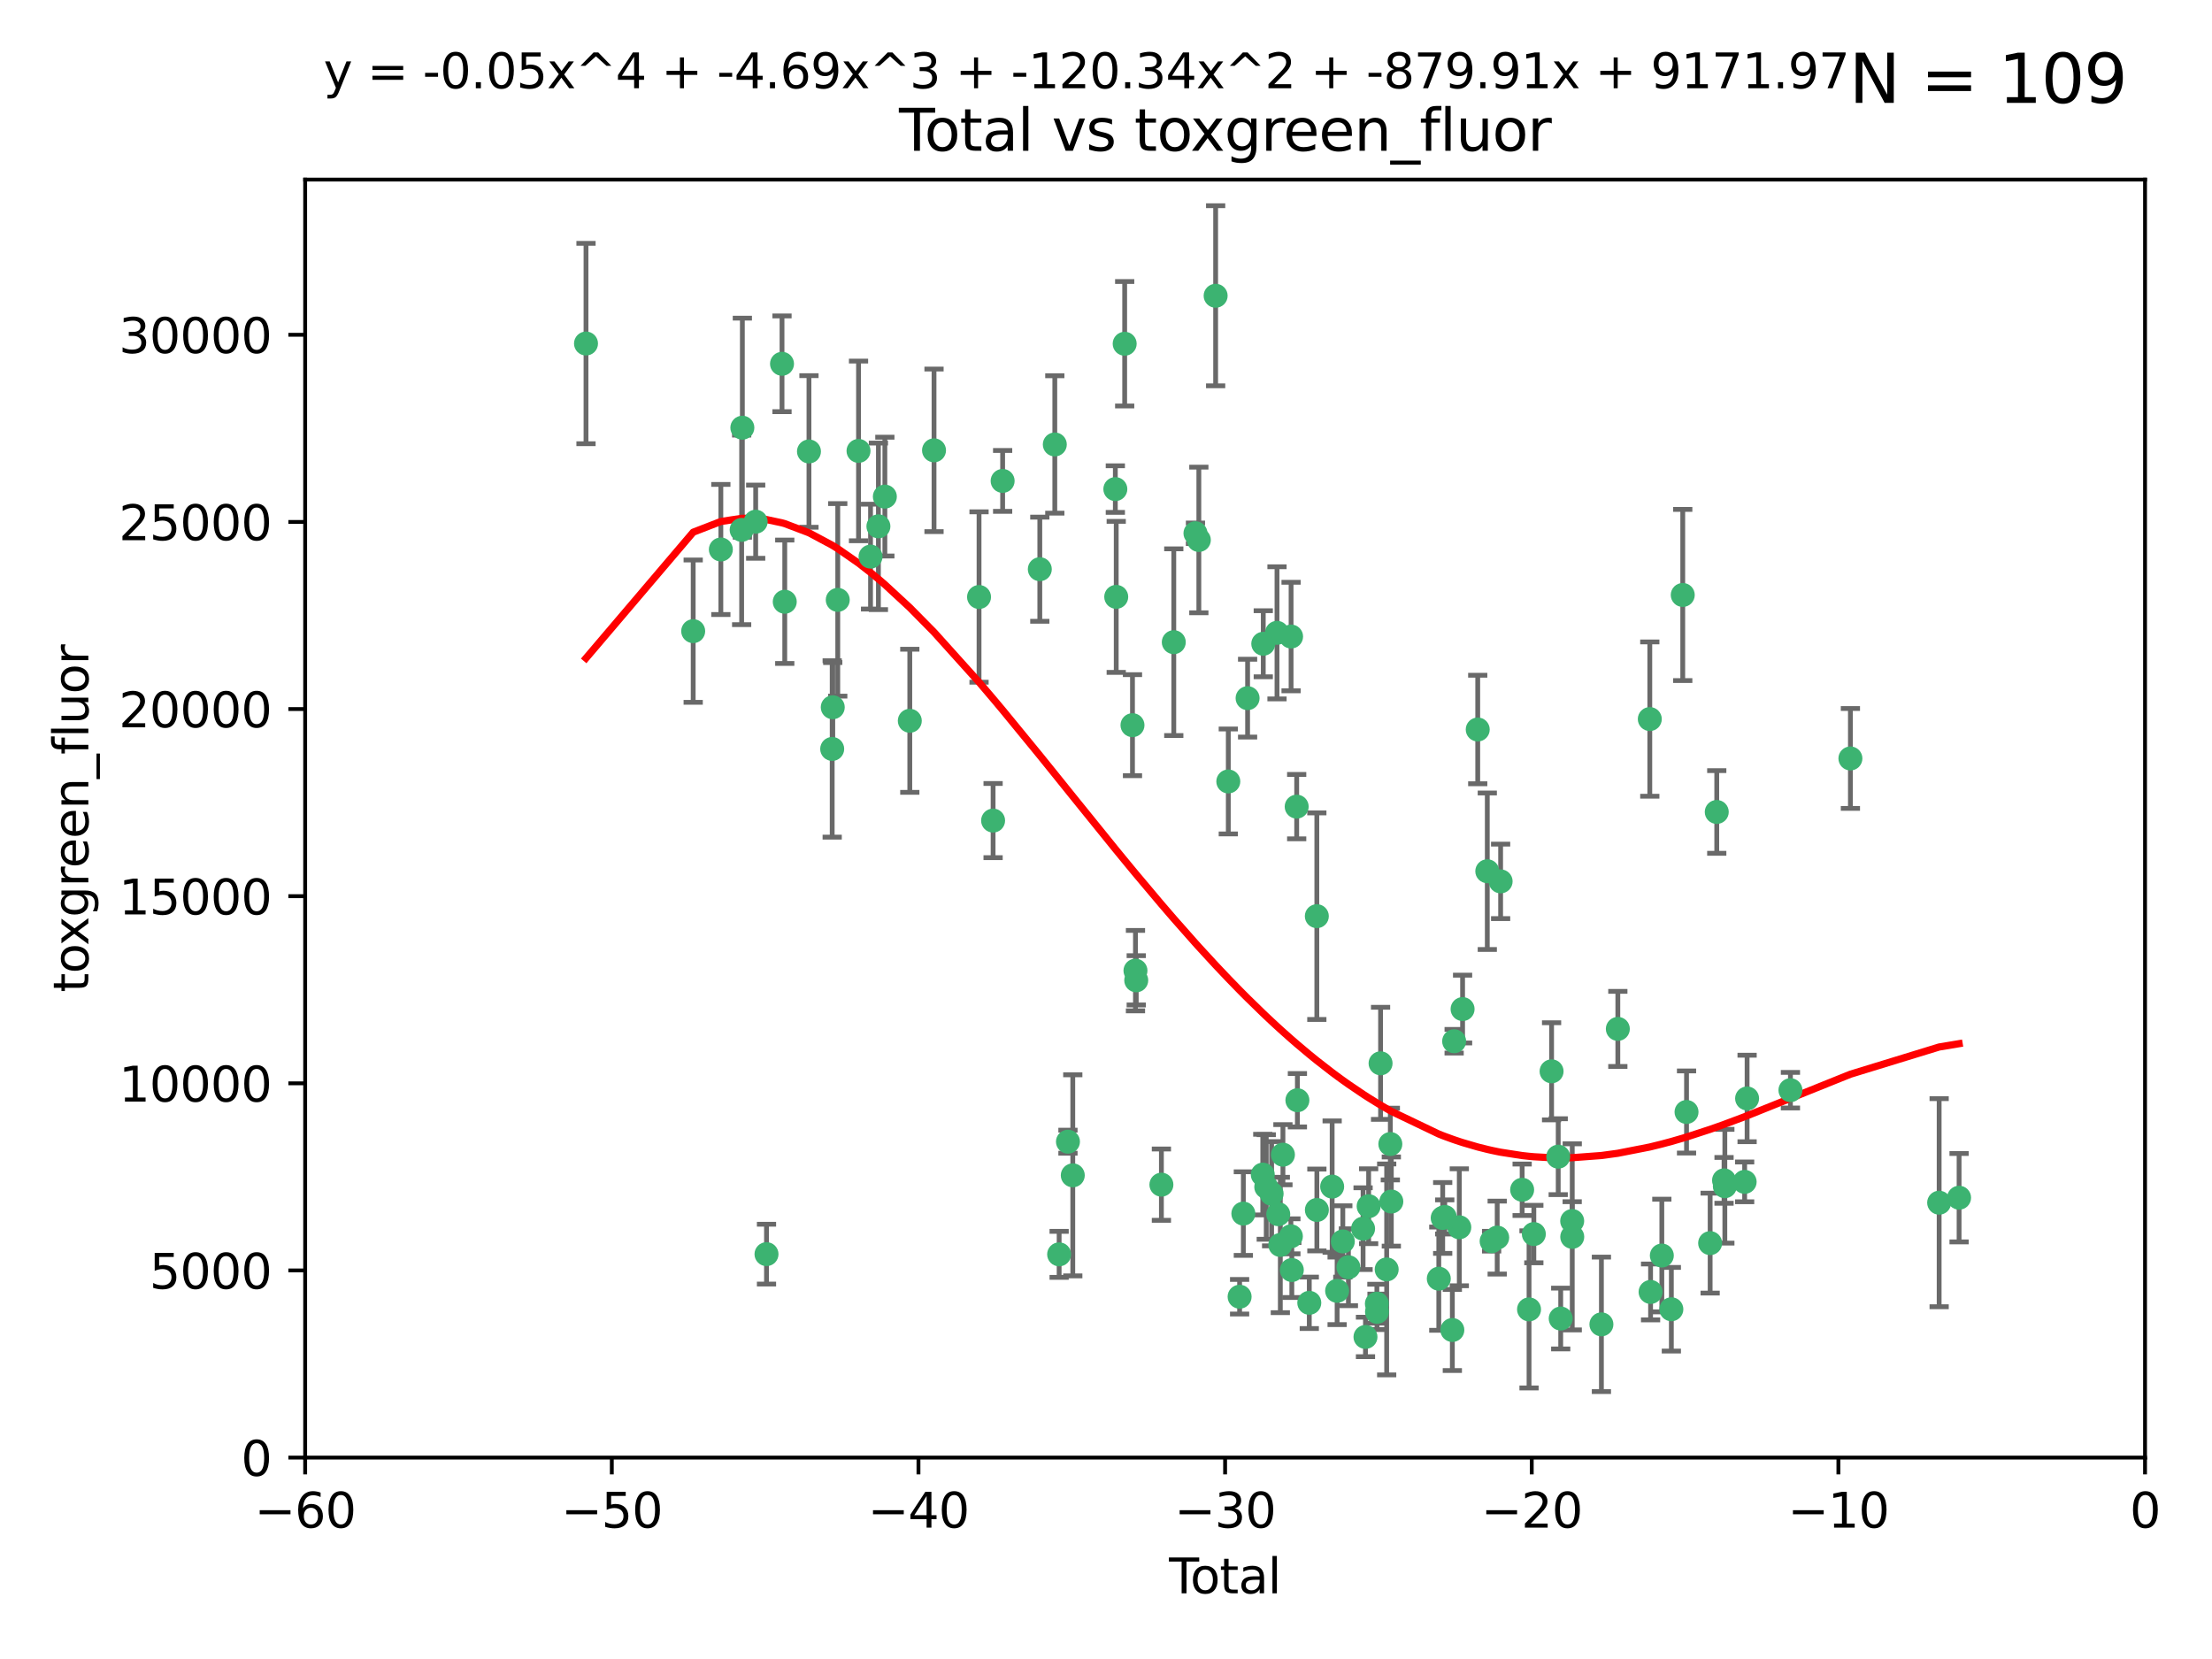 <?xml version="1.0" encoding="utf-8" standalone="no"?>
<!DOCTYPE svg PUBLIC "-//W3C//DTD SVG 1.1//EN"
  "http://www.w3.org/Graphics/SVG/1.1/DTD/svg11.dtd">
<svg xmlns:xlink="http://www.w3.org/1999/xlink" width="460.8pt" height="345.6pt" viewBox="0 0 460.8 345.6" xmlns="http://www.w3.org/2000/svg" version="1.1">
 <defs>
  <style type="text/css">*{stroke-linejoin: round; stroke-linecap: butt}</style>
 </defs>
 <g id="figure_1">
  <g id="patch_1">
   <path d="M 0 345.6 
L 460.8 345.6 
L 460.8 0 
L 0 0 
z
" style="fill: #ffffff"/>
  </g>
  <g id="axes_1">
   <g id="patch_2">
    <path d="M 63.571 303.64 
L 446.85 303.64 
L 446.85 37.411 
L 63.571 37.411 
z
" style="fill: #ffffff"/>
   </g>
   <g id="PathCollection_1">
    <defs>
     <path id="m77b61f26df" d="M 0 1.118 
C 0.297 1.118 0.581 1 0.791 0.791 
C 1 0.581 1.118 0.297 1.118 0 
C 1.118 -0.297 1 -0.581 0.791 -0.791 
C 0.581 -1 0.297 -1.118 0 -1.118 
C -0.297 -1.118 -0.581 -1 -0.791 -0.791 
C -1 -0.581 -1.118 -0.297 -1.118 0 
C -1.118 0.297 -1 0.581 -0.791 0.791 
C -0.581 1 -0.297 1.118 0 1.118 
z
" style="stroke: #3cb371"/>
    </defs>
    <g clip-path="url(#p5df1560660)">
     <use xlink:href="#m77b61f26df" x="122.075" y="71.562" style="fill: #3cb371; stroke: #3cb371"/>
     <use xlink:href="#m77b61f26df" x="144.404" y="131.48" style="fill: #3cb371; stroke: #3cb371"/>
     <use xlink:href="#m77b61f26df" x="150.166" y="114.467" style="fill: #3cb371; stroke: #3cb371"/>
     <use xlink:href="#m77b61f26df" x="154.499" y="110.38" style="fill: #3cb371; stroke: #3cb371"/>
     <use xlink:href="#m77b61f26df" x="154.646" y="89.097" style="fill: #3cb371; stroke: #3cb371"/>
     <use xlink:href="#m77b61f26df" x="157.422" y="108.676" style="fill: #3cb371; stroke: #3cb371"/>
     <use xlink:href="#m77b61f26df" x="159.676" y="261.259" style="fill: #3cb371; stroke: #3cb371"/>
     <use xlink:href="#m77b61f26df" x="162.908" y="75.786" style="fill: #3cb371; stroke: #3cb371"/>
     <use xlink:href="#m77b61f26df" x="163.479" y="125.356" style="fill: #3cb371; stroke: #3cb371"/>
     <use xlink:href="#m77b61f26df" x="168.522" y="94.046" style="fill: #3cb371; stroke: #3cb371"/>
     <use xlink:href="#m77b61f26df" x="173.36" y="156.019" style="fill: #3cb371; stroke: #3cb371"/>
     <use xlink:href="#m77b61f26df" x="173.478" y="147.335" style="fill: #3cb371; stroke: #3cb371"/>
     <use xlink:href="#m77b61f26df" x="174.52" y="124.965" style="fill: #3cb371; stroke: #3cb371"/>
     <use xlink:href="#m77b61f26df" x="178.846" y="93.933" style="fill: #3cb371; stroke: #3cb371"/>
     <use xlink:href="#m77b61f26df" x="181.35" y="115.953" style="fill: #3cb371; stroke: #3cb371"/>
     <use xlink:href="#m77b61f26df" x="182.989" y="109.646" style="fill: #3cb371; stroke: #3cb371"/>
     <use xlink:href="#m77b61f26df" x="184.332" y="103.453" style="fill: #3cb371; stroke: #3cb371"/>
     <use xlink:href="#m77b61f26df" x="189.528" y="150.153" style="fill: #3cb371; stroke: #3cb371"/>
     <use xlink:href="#m77b61f26df" x="194.574" y="93.812" style="fill: #3cb371; stroke: #3cb371"/>
     <use xlink:href="#m77b61f26df" x="203.952" y="124.367" style="fill: #3cb371; stroke: #3cb371"/>
     <use xlink:href="#m77b61f26df" x="206.88" y="170.94" style="fill: #3cb371; stroke: #3cb371"/>
     <use xlink:href="#m77b61f26df" x="208.867" y="100.184" style="fill: #3cb371; stroke: #3cb371"/>
     <use xlink:href="#m77b61f26df" x="216.611" y="118.577" style="fill: #3cb371; stroke: #3cb371"/>
     <use xlink:href="#m77b61f26df" x="219.736" y="92.588" style="fill: #3cb371; stroke: #3cb371"/>
     <use xlink:href="#m77b61f26df" x="220.638" y="261.303" style="fill: #3cb371; stroke: #3cb371"/>
     <use xlink:href="#m77b61f26df" x="222.475" y="237.833" style="fill: #3cb371; stroke: #3cb371"/>
     <use xlink:href="#m77b61f26df" x="223.48" y="244.844" style="fill: #3cb371; stroke: #3cb371"/>
     <use xlink:href="#m77b61f26df" x="232.345" y="101.886" style="fill: #3cb371; stroke: #3cb371"/>
     <use xlink:href="#m77b61f26df" x="232.53" y="124.337" style="fill: #3cb371; stroke: #3cb371"/>
     <use xlink:href="#m77b61f26df" x="234.291" y="71.61" style="fill: #3cb371; stroke: #3cb371"/>
     <use xlink:href="#m77b61f26df" x="235.917" y="151.067" style="fill: #3cb371; stroke: #3cb371"/>
     <use xlink:href="#m77b61f26df" x="236.539" y="202.203" style="fill: #3cb371; stroke: #3cb371"/>
     <use xlink:href="#m77b61f26df" x="236.699" y="204.22" style="fill: #3cb371; stroke: #3cb371"/>
     <use xlink:href="#m77b61f26df" x="241.942" y="246.787" style="fill: #3cb371; stroke: #3cb371"/>
     <use xlink:href="#m77b61f26df" x="244.521" y="133.776" style="fill: #3cb371; stroke: #3cb371"/>
     <use xlink:href="#m77b61f26df" x="249.037" y="111.087" style="fill: #3cb371; stroke: #3cb371"/>
     <use xlink:href="#m77b61f26df" x="249.741" y="112.487" style="fill: #3cb371; stroke: #3cb371"/>
     <use xlink:href="#m77b61f26df" x="253.24" y="61.614" style="fill: #3cb371; stroke: #3cb371"/>
     <use xlink:href="#m77b61f26df" x="255.878" y="162.792" style="fill: #3cb371; stroke: #3cb371"/>
     <use xlink:href="#m77b61f26df" x="258.233" y="270.13" style="fill: #3cb371; stroke: #3cb371"/>
     <use xlink:href="#m77b61f26df" x="259.013" y="252.814" style="fill: #3cb371; stroke: #3cb371"/>
     <use xlink:href="#m77b61f26df" x="259.897" y="145.439" style="fill: #3cb371; stroke: #3cb371"/>
     <use xlink:href="#m77b61f26df" x="263.059" y="244.691" style="fill: #3cb371; stroke: #3cb371"/>
     <use xlink:href="#m77b61f26df" x="263.163" y="134.104" style="fill: #3cb371; stroke: #3cb371"/>
     <use xlink:href="#m77b61f26df" x="263.785" y="247.267" style="fill: #3cb371; stroke: #3cb371"/>
     <use xlink:href="#m77b61f26df" x="264.901" y="248.674" style="fill: #3cb371; stroke: #3cb371"/>
     <use xlink:href="#m77b61f26df" x="266.022" y="131.829" style="fill: #3cb371; stroke: #3cb371"/>
     <use xlink:href="#m77b61f26df" x="266.284" y="252.941" style="fill: #3cb371; stroke: #3cb371"/>
     <use xlink:href="#m77b61f26df" x="266.715" y="259.35" style="fill: #3cb371; stroke: #3cb371"/>
     <use xlink:href="#m77b61f26df" x="267.259" y="240.543" style="fill: #3cb371; stroke: #3cb371"/>
     <use xlink:href="#m77b61f26df" x="268.915" y="257.545" style="fill: #3cb371; stroke: #3cb371"/>
     <use xlink:href="#m77b61f26df" x="268.956" y="132.603" style="fill: #3cb371; stroke: #3cb371"/>
     <use xlink:href="#m77b61f26df" x="269.11" y="264.57" style="fill: #3cb371; stroke: #3cb371"/>
     <use xlink:href="#m77b61f26df" x="270.123" y="168.036" style="fill: #3cb371; stroke: #3cb371"/>
     <use xlink:href="#m77b61f26df" x="270.272" y="229.198" style="fill: #3cb371; stroke: #3cb371"/>
     <use xlink:href="#m77b61f26df" x="272.749" y="271.4" style="fill: #3cb371; stroke: #3cb371"/>
     <use xlink:href="#m77b61f26df" x="274.32" y="190.856" style="fill: #3cb371; stroke: #3cb371"/>
     <use xlink:href="#m77b61f26df" x="274.329" y="252.059" style="fill: #3cb371; stroke: #3cb371"/>
     <use xlink:href="#m77b61f26df" x="277.512" y="247.195" style="fill: #3cb371; stroke: #3cb371"/>
     <use xlink:href="#m77b61f26df" x="278.547" y="268.906" style="fill: #3cb371; stroke: #3cb371"/>
     <use xlink:href="#m77b61f26df" x="279.733" y="258.613" style="fill: #3cb371; stroke: #3cb371"/>
     <use xlink:href="#m77b61f26df" x="280.898" y="263.993" style="fill: #3cb371; stroke: #3cb371"/>
     <use xlink:href="#m77b61f26df" x="283.955" y="255.952" style="fill: #3cb371; stroke: #3cb371"/>
     <use xlink:href="#m77b61f26df" x="284.454" y="278.508" style="fill: #3cb371; stroke: #3cb371"/>
     <use xlink:href="#m77b61f26df" x="285.113" y="251.277" style="fill: #3cb371; stroke: #3cb371"/>
     <use xlink:href="#m77b61f26df" x="286.83" y="271.584" style="fill: #3cb371; stroke: #3cb371"/>
     <use xlink:href="#m77b61f26df" x="286.857" y="273.278" style="fill: #3cb371; stroke: #3cb371"/>
     <use xlink:href="#m77b61f26df" x="287.598" y="221.508" style="fill: #3cb371; stroke: #3cb371"/>
     <use xlink:href="#m77b61f26df" x="288.87" y="264.442" style="fill: #3cb371; stroke: #3cb371"/>
     <use xlink:href="#m77b61f26df" x="289.632" y="238.323" style="fill: #3cb371; stroke: #3cb371"/>
     <use xlink:href="#m77b61f26df" x="289.839" y="250.302" style="fill: #3cb371; stroke: #3cb371"/>
     <use xlink:href="#m77b61f26df" x="299.727" y="266.371" style="fill: #3cb371; stroke: #3cb371"/>
     <use xlink:href="#m77b61f26df" x="300.54" y="253.724" style="fill: #3cb371; stroke: #3cb371"/>
     <use xlink:href="#m77b61f26df" x="300.97" y="253.509" style="fill: #3cb371; stroke: #3cb371"/>
     <use xlink:href="#m77b61f26df" x="302.549" y="277.063" style="fill: #3cb371; stroke: #3cb371"/>
     <use xlink:href="#m77b61f26df" x="302.924" y="216.908" style="fill: #3cb371; stroke: #3cb371"/>
     <use xlink:href="#m77b61f26df" x="303.999" y="255.666" style="fill: #3cb371; stroke: #3cb371"/>
     <use xlink:href="#m77b61f26df" x="304.684" y="210.208" style="fill: #3cb371; stroke: #3cb371"/>
     <use xlink:href="#m77b61f26df" x="307.838" y="151.97" style="fill: #3cb371; stroke: #3cb371"/>
     <use xlink:href="#m77b61f26df" x="309.83" y="181.494" style="fill: #3cb371; stroke: #3cb371"/>
     <use xlink:href="#m77b61f26df" x="310.734" y="258.565" style="fill: #3cb371; stroke: #3cb371"/>
     <use xlink:href="#m77b61f26df" x="311.894" y="257.812" style="fill: #3cb371; stroke: #3cb371"/>
     <use xlink:href="#m77b61f26df" x="312.607" y="183.606" style="fill: #3cb371; stroke: #3cb371"/>
     <use xlink:href="#m77b61f26df" x="317.09" y="247.85" style="fill: #3cb371; stroke: #3cb371"/>
     <use xlink:href="#m77b61f26df" x="318.526" y="272.768" style="fill: #3cb371; stroke: #3cb371"/>
     <use xlink:href="#m77b61f26df" x="319.527" y="257.076" style="fill: #3cb371; stroke: #3cb371"/>
     <use xlink:href="#m77b61f26df" x="323.223" y="223.176" style="fill: #3cb371; stroke: #3cb371"/>
     <use xlink:href="#m77b61f26df" x="324.605" y="240.958" style="fill: #3cb371; stroke: #3cb371"/>
     <use xlink:href="#m77b61f26df" x="325.125" y="274.674" style="fill: #3cb371; stroke: #3cb371"/>
     <use xlink:href="#m77b61f26df" x="327.515" y="254.362" style="fill: #3cb371; stroke: #3cb371"/>
     <use xlink:href="#m77b61f26df" x="327.528" y="257.661" style="fill: #3cb371; stroke: #3cb371"/>
     <use xlink:href="#m77b61f26df" x="333.603" y="275.887" style="fill: #3cb371; stroke: #3cb371"/>
     <use xlink:href="#m77b61f26df" x="337.025" y="214.339" style="fill: #3cb371; stroke: #3cb371"/>
     <use xlink:href="#m77b61f26df" x="343.683" y="149.795" style="fill: #3cb371; stroke: #3cb371"/>
     <use xlink:href="#m77b61f26df" x="343.846" y="269.137" style="fill: #3cb371; stroke: #3cb371"/>
     <use xlink:href="#m77b61f26df" x="346.19" y="261.551" style="fill: #3cb371; stroke: #3cb371"/>
     <use xlink:href="#m77b61f26df" x="348.174" y="272.741" style="fill: #3cb371; stroke: #3cb371"/>
     <use xlink:href="#m77b61f26df" x="350.548" y="123.943" style="fill: #3cb371; stroke: #3cb371"/>
     <use xlink:href="#m77b61f26df" x="351.336" y="231.646" style="fill: #3cb371; stroke: #3cb371"/>
     <use xlink:href="#m77b61f26df" x="356.254" y="258.966" style="fill: #3cb371; stroke: #3cb371"/>
     <use xlink:href="#m77b61f26df" x="357.632" y="169.147" style="fill: #3cb371; stroke: #3cb371"/>
     <use xlink:href="#m77b61f26df" x="359.15" y="245.892" style="fill: #3cb371; stroke: #3cb371"/>
     <use xlink:href="#m77b61f26df" x="359.317" y="247.114" style="fill: #3cb371; stroke: #3cb371"/>
     <use xlink:href="#m77b61f26df" x="363.442" y="246.204" style="fill: #3cb371; stroke: #3cb371"/>
     <use xlink:href="#m77b61f26df" x="363.952" y="228.828" style="fill: #3cb371; stroke: #3cb371"/>
     <use xlink:href="#m77b61f26df" x="372.98" y="227.107" style="fill: #3cb371; stroke: #3cb371"/>
     <use xlink:href="#m77b61f26df" x="385.474" y="157.999" style="fill: #3cb371; stroke: #3cb371"/>
     <use xlink:href="#m77b61f26df" x="403.96" y="250.544" style="fill: #3cb371; stroke: #3cb371"/>
     <use xlink:href="#m77b61f26df" x="408.113" y="249.505" style="fill: #3cb371; stroke: #3cb371"/>
    </g>
   </g>
   <g id="matplotlib.axis_1">
    <g id="xtick_1">
     <g id="line2d_1">
      <defs>
       <path id="m90941bcbbe" d="M 0 0 
L 0 3.5 
" style="stroke: #000000; stroke-width: 0.8"/>
      </defs>
      <g>
       <use xlink:href="#m90941bcbbe" x="63.571" y="303.64" style="stroke: #000000; stroke-width: 0.8"/>
      </g>
     </g>
     <g id="text_1">
      <!-- −60 -->
      <g transform="translate(53.019 318.238)scale(0.1 -0.1)">
       <defs>
        <path id="DejaVuSans-2212" d="M 678 2272 
L 4684 2272 
L 4684 1741 
L 678 1741 
L 678 2272 
z
" transform="scale(0.016)"/>
        <path id="DejaVuSans-36" d="M 2113 2584 
Q 1688 2584 1439 2293 
Q 1191 2003 1191 1497 
Q 1191 994 1439 701 
Q 1688 409 2113 409 
Q 2538 409 2786 701 
Q 3034 994 3034 1497 
Q 3034 2003 2786 2293 
Q 2538 2584 2113 2584 
z
M 3366 4563 
L 3366 3988 
Q 3128 4100 2886 4159 
Q 2644 4219 2406 4219 
Q 1781 4219 1451 3797 
Q 1122 3375 1075 2522 
Q 1259 2794 1537 2939 
Q 1816 3084 2150 3084 
Q 2853 3084 3261 2657 
Q 3669 2231 3669 1497 
Q 3669 778 3244 343 
Q 2819 -91 2113 -91 
Q 1303 -91 875 529 
Q 447 1150 447 2328 
Q 447 3434 972 4092 
Q 1497 4750 2381 4750 
Q 2619 4750 2861 4703 
Q 3103 4656 3366 4563 
z
" transform="scale(0.016)"/>
        <path id="DejaVuSans-30" d="M 2034 4250 
Q 1547 4250 1301 3770 
Q 1056 3291 1056 2328 
Q 1056 1369 1301 889 
Q 1547 409 2034 409 
Q 2525 409 2770 889 
Q 3016 1369 3016 2328 
Q 3016 3291 2770 3770 
Q 2525 4250 2034 4250 
z
M 2034 4750 
Q 2819 4750 3233 4129 
Q 3647 3509 3647 2328 
Q 3647 1150 3233 529 
Q 2819 -91 2034 -91 
Q 1250 -91 836 529 
Q 422 1150 422 2328 
Q 422 3509 836 4129 
Q 1250 4750 2034 4750 
z
" transform="scale(0.016)"/>
       </defs>
       <use xlink:href="#DejaVuSans-2212"/>
       <use xlink:href="#DejaVuSans-36" x="83.789"/>
       <use xlink:href="#DejaVuSans-30" x="147.412"/>
      </g>
     </g>
    </g>
    <g id="xtick_2">
     <g id="line2d_2">
      <g>
       <use xlink:href="#m90941bcbbe" x="127.451" y="303.64" style="stroke: #000000; stroke-width: 0.8"/>
      </g>
     </g>
     <g id="text_2">
      <!-- −50 -->
      <g transform="translate(116.899 318.238)scale(0.1 -0.1)">
       <defs>
        <path id="DejaVuSans-35" d="M 691 4666 
L 3169 4666 
L 3169 4134 
L 1269 4134 
L 1269 2991 
Q 1406 3038 1543 3061 
Q 1681 3084 1819 3084 
Q 2600 3084 3056 2656 
Q 3513 2228 3513 1497 
Q 3513 744 3044 326 
Q 2575 -91 1722 -91 
Q 1428 -91 1123 -41 
Q 819 9 494 109 
L 494 744 
Q 775 591 1075 516 
Q 1375 441 1709 441 
Q 2250 441 2565 725 
Q 2881 1009 2881 1497 
Q 2881 1984 2565 2268 
Q 2250 2553 1709 2553 
Q 1456 2553 1204 2497 
Q 953 2441 691 2322 
L 691 4666 
z
" transform="scale(0.016)"/>
       </defs>
       <use xlink:href="#DejaVuSans-2212"/>
       <use xlink:href="#DejaVuSans-35" x="83.789"/>
       <use xlink:href="#DejaVuSans-30" x="147.412"/>
      </g>
     </g>
    </g>
    <g id="xtick_3">
     <g id="line2d_3">
      <g>
       <use xlink:href="#m90941bcbbe" x="191.331" y="303.64" style="stroke: #000000; stroke-width: 0.8"/>
      </g>
     </g>
     <g id="text_3">
      <!-- −40 -->
      <g transform="translate(180.778 318.238)scale(0.1 -0.1)">
       <defs>
        <path id="DejaVuSans-34" d="M 2419 4116 
L 825 1625 
L 2419 1625 
L 2419 4116 
z
M 2253 4666 
L 3047 4666 
L 3047 1625 
L 3713 1625 
L 3713 1100 
L 3047 1100 
L 3047 0 
L 2419 0 
L 2419 1100 
L 313 1100 
L 313 1709 
L 2253 4666 
z
" transform="scale(0.016)"/>
       </defs>
       <use xlink:href="#DejaVuSans-2212"/>
       <use xlink:href="#DejaVuSans-34" x="83.789"/>
       <use xlink:href="#DejaVuSans-30" x="147.412"/>
      </g>
     </g>
    </g>
    <g id="xtick_4">
     <g id="line2d_4">
      <g>
       <use xlink:href="#m90941bcbbe" x="255.211" y="303.64" style="stroke: #000000; stroke-width: 0.8"/>
      </g>
     </g>
     <g id="text_4">
      <!-- −30 -->
      <g transform="translate(244.658 318.238)scale(0.1 -0.1)">
       <defs>
        <path id="DejaVuSans-33" d="M 2597 2516 
Q 3050 2419 3304 2112 
Q 3559 1806 3559 1356 
Q 3559 666 3084 287 
Q 2609 -91 1734 -91 
Q 1441 -91 1130 -33 
Q 819 25 488 141 
L 488 750 
Q 750 597 1062 519 
Q 1375 441 1716 441 
Q 2309 441 2620 675 
Q 2931 909 2931 1356 
Q 2931 1769 2642 2001 
Q 2353 2234 1838 2234 
L 1294 2234 
L 1294 2753 
L 1863 2753 
Q 2328 2753 2575 2939 
Q 2822 3125 2822 3475 
Q 2822 3834 2567 4026 
Q 2313 4219 1838 4219 
Q 1578 4219 1281 4162 
Q 984 4106 628 3988 
L 628 4550 
Q 988 4650 1302 4700 
Q 1616 4750 1894 4750 
Q 2613 4750 3031 4423 
Q 3450 4097 3450 3541 
Q 3450 3153 3228 2886 
Q 3006 2619 2597 2516 
z
" transform="scale(0.016)"/>
       </defs>
       <use xlink:href="#DejaVuSans-2212"/>
       <use xlink:href="#DejaVuSans-33" x="83.789"/>
       <use xlink:href="#DejaVuSans-30" x="147.412"/>
      </g>
     </g>
    </g>
    <g id="xtick_5">
     <g id="line2d_5">
      <g>
       <use xlink:href="#m90941bcbbe" x="319.09" y="303.64" style="stroke: #000000; stroke-width: 0.8"/>
      </g>
     </g>
     <g id="text_5">
      <!-- −20 -->
      <g transform="translate(308.538 318.238)scale(0.1 -0.1)">
       <defs>
        <path id="DejaVuSans-32" d="M 1228 531 
L 3431 531 
L 3431 0 
L 469 0 
L 469 531 
Q 828 903 1448 1529 
Q 2069 2156 2228 2338 
Q 2531 2678 2651 2914 
Q 2772 3150 2772 3378 
Q 2772 3750 2511 3984 
Q 2250 4219 1831 4219 
Q 1534 4219 1204 4116 
Q 875 4013 500 3803 
L 500 4441 
Q 881 4594 1212 4672 
Q 1544 4750 1819 4750 
Q 2544 4750 2975 4387 
Q 3406 4025 3406 3419 
Q 3406 3131 3298 2873 
Q 3191 2616 2906 2266 
Q 2828 2175 2409 1742 
Q 1991 1309 1228 531 
z
" transform="scale(0.016)"/>
       </defs>
       <use xlink:href="#DejaVuSans-2212"/>
       <use xlink:href="#DejaVuSans-32" x="83.789"/>
       <use xlink:href="#DejaVuSans-30" x="147.412"/>
      </g>
     </g>
    </g>
    <g id="xtick_6">
     <g id="line2d_6">
      <g>
       <use xlink:href="#m90941bcbbe" x="382.97" y="303.64" style="stroke: #000000; stroke-width: 0.8"/>
      </g>
     </g>
     <g id="text_6">
      <!-- −10 -->
      <g transform="translate(372.418 318.238)scale(0.1 -0.1)">
       <defs>
        <path id="DejaVuSans-31" d="M 794 531 
L 1825 531 
L 1825 4091 
L 703 3866 
L 703 4441 
L 1819 4666 
L 2450 4666 
L 2450 531 
L 3481 531 
L 3481 0 
L 794 0 
L 794 531 
z
" transform="scale(0.016)"/>
       </defs>
       <use xlink:href="#DejaVuSans-2212"/>
       <use xlink:href="#DejaVuSans-31" x="83.789"/>
       <use xlink:href="#DejaVuSans-30" x="147.412"/>
      </g>
     </g>
    </g>
    <g id="xtick_7">
     <g id="line2d_7">
      <g>
       <use xlink:href="#m90941bcbbe" x="446.85" y="303.64" style="stroke: #000000; stroke-width: 0.8"/>
      </g>
     </g>
     <g id="text_7">
      <!-- 0 -->
      <g transform="translate(443.669 318.238)scale(0.1 -0.1)">
       <use xlink:href="#DejaVuSans-30"/>
      </g>
     </g>
    </g>
    <g id="text_8">
     <!-- Total -->
     <g transform="translate(243.534 331.917)scale(0.1 -0.1)">
      <defs>
       <path id="DejaVuSans-54" d="M -19 4666 
L 3928 4666 
L 3928 4134 
L 2272 4134 
L 2272 0 
L 1638 0 
L 1638 4134 
L -19 4134 
L -19 4666 
z
" transform="scale(0.016)"/>
       <path id="DejaVuSans-6f" d="M 1959 3097 
Q 1497 3097 1228 2736 
Q 959 2375 959 1747 
Q 959 1119 1226 758 
Q 1494 397 1959 397 
Q 2419 397 2687 759 
Q 2956 1122 2956 1747 
Q 2956 2369 2687 2733 
Q 2419 3097 1959 3097 
z
M 1959 3584 
Q 2709 3584 3137 3096 
Q 3566 2609 3566 1747 
Q 3566 888 3137 398 
Q 2709 -91 1959 -91 
Q 1206 -91 779 398 
Q 353 888 353 1747 
Q 353 2609 779 3096 
Q 1206 3584 1959 3584 
z
" transform="scale(0.016)"/>
       <path id="DejaVuSans-74" d="M 1172 4494 
L 1172 3500 
L 2356 3500 
L 2356 3053 
L 1172 3053 
L 1172 1153 
Q 1172 725 1289 603 
Q 1406 481 1766 481 
L 2356 481 
L 2356 0 
L 1766 0 
Q 1100 0 847 248 
Q 594 497 594 1153 
L 594 3053 
L 172 3053 
L 172 3500 
L 594 3500 
L 594 4494 
L 1172 4494 
z
" transform="scale(0.016)"/>
       <path id="DejaVuSans-61" d="M 2194 1759 
Q 1497 1759 1228 1600 
Q 959 1441 959 1056 
Q 959 750 1161 570 
Q 1363 391 1709 391 
Q 2188 391 2477 730 
Q 2766 1069 2766 1631 
L 2766 1759 
L 2194 1759 
z
M 3341 1997 
L 3341 0 
L 2766 0 
L 2766 531 
Q 2569 213 2275 61 
Q 1981 -91 1556 -91 
Q 1019 -91 701 211 
Q 384 513 384 1019 
Q 384 1609 779 1909 
Q 1175 2209 1959 2209 
L 2766 2209 
L 2766 2266 
Q 2766 2663 2505 2880 
Q 2244 3097 1772 3097 
Q 1472 3097 1187 3025 
Q 903 2953 641 2809 
L 641 3341 
Q 956 3463 1253 3523 
Q 1550 3584 1831 3584 
Q 2591 3584 2966 3190 
Q 3341 2797 3341 1997 
z
" transform="scale(0.016)"/>
       <path id="DejaVuSans-6c" d="M 603 4863 
L 1178 4863 
L 1178 0 
L 603 0 
L 603 4863 
z
" transform="scale(0.016)"/>
      </defs>
      <use xlink:href="#DejaVuSans-54"/>
      <use xlink:href="#DejaVuSans-6f" x="44.084"/>
      <use xlink:href="#DejaVuSans-74" x="105.266"/>
      <use xlink:href="#DejaVuSans-61" x="144.475"/>
      <use xlink:href="#DejaVuSans-6c" x="205.754"/>
     </g>
    </g>
   </g>
   <g id="matplotlib.axis_2">
    <g id="ytick_1">
     <g id="line2d_8">
      <defs>
       <path id="m578d018324" d="M 0 0 
L -3.5 0 
" style="stroke: #000000; stroke-width: 0.8"/>
      </defs>
      <g>
       <use xlink:href="#m578d018324" x="63.571" y="303.64" style="stroke: #000000; stroke-width: 0.8"/>
      </g>
     </g>
     <g id="text_9">
      <!-- 0 -->
      <g transform="translate(50.209 307.439)scale(0.1 -0.1)">
       <use xlink:href="#DejaVuSans-30"/>
      </g>
     </g>
    </g>
    <g id="ytick_2">
     <g id="line2d_9">
      <g>
       <use xlink:href="#m578d018324" x="63.571" y="264.657" style="stroke: #000000; stroke-width: 0.8"/>
      </g>
     </g>
     <g id="text_10">
      <!-- 5000 -->
      <g transform="translate(31.121 268.457)scale(0.1 -0.1)">
       <use xlink:href="#DejaVuSans-35"/>
       <use xlink:href="#DejaVuSans-30" x="63.623"/>
       <use xlink:href="#DejaVuSans-30" x="127.246"/>
       <use xlink:href="#DejaVuSans-30" x="190.869"/>
      </g>
     </g>
    </g>
    <g id="ytick_3">
     <g id="line2d_10">
      <g>
       <use xlink:href="#m578d018324" x="63.571" y="225.675" style="stroke: #000000; stroke-width: 0.8"/>
      </g>
     </g>
     <g id="text_11">
      <!-- 10000 -->
      <g transform="translate(24.759 229.474)scale(0.1 -0.1)">
       <use xlink:href="#DejaVuSans-31"/>
       <use xlink:href="#DejaVuSans-30" x="63.623"/>
       <use xlink:href="#DejaVuSans-30" x="127.246"/>
       <use xlink:href="#DejaVuSans-30" x="190.869"/>
       <use xlink:href="#DejaVuSans-30" x="254.492"/>
      </g>
     </g>
    </g>
    <g id="ytick_4">
     <g id="line2d_11">
      <g>
       <use xlink:href="#m578d018324" x="63.571" y="186.692" style="stroke: #000000; stroke-width: 0.8"/>
      </g>
     </g>
     <g id="text_12">
      <!-- 15000 -->
      <g transform="translate(24.759 190.492)scale(0.1 -0.1)">
       <use xlink:href="#DejaVuSans-31"/>
       <use xlink:href="#DejaVuSans-35" x="63.623"/>
       <use xlink:href="#DejaVuSans-30" x="127.246"/>
       <use xlink:href="#DejaVuSans-30" x="190.869"/>
       <use xlink:href="#DejaVuSans-30" x="254.492"/>
      </g>
     </g>
    </g>
    <g id="ytick_5">
     <g id="line2d_12">
      <g>
       <use xlink:href="#m578d018324" x="63.571" y="147.71" style="stroke: #000000; stroke-width: 0.8"/>
      </g>
     </g>
     <g id="text_13">
      <!-- 20000 -->
      <g transform="translate(24.759 151.509)scale(0.1 -0.1)">
       <use xlink:href="#DejaVuSans-32"/>
       <use xlink:href="#DejaVuSans-30" x="63.623"/>
       <use xlink:href="#DejaVuSans-30" x="127.246"/>
       <use xlink:href="#DejaVuSans-30" x="190.869"/>
       <use xlink:href="#DejaVuSans-30" x="254.492"/>
      </g>
     </g>
    </g>
    <g id="ytick_6">
     <g id="line2d_13">
      <g>
       <use xlink:href="#m578d018324" x="63.571" y="108.727" style="stroke: #000000; stroke-width: 0.8"/>
      </g>
     </g>
     <g id="text_14">
      <!-- 25000 -->
      <g transform="translate(24.759 112.527)scale(0.1 -0.1)">
       <use xlink:href="#DejaVuSans-32"/>
       <use xlink:href="#DejaVuSans-35" x="63.623"/>
       <use xlink:href="#DejaVuSans-30" x="127.246"/>
       <use xlink:href="#DejaVuSans-30" x="190.869"/>
       <use xlink:href="#DejaVuSans-30" x="254.492"/>
      </g>
     </g>
    </g>
    <g id="ytick_7">
     <g id="line2d_14">
      <g>
       <use xlink:href="#m578d018324" x="63.571" y="69.745" style="stroke: #000000; stroke-width: 0.8"/>
      </g>
     </g>
     <g id="text_15">
      <!-- 30000 -->
      <g transform="translate(24.759 73.544)scale(0.1 -0.1)">
       <use xlink:href="#DejaVuSans-33"/>
       <use xlink:href="#DejaVuSans-30" x="63.623"/>
       <use xlink:href="#DejaVuSans-30" x="127.246"/>
       <use xlink:href="#DejaVuSans-30" x="190.869"/>
       <use xlink:href="#DejaVuSans-30" x="254.492"/>
      </g>
     </g>
    </g>
    <g id="text_16">
     <!-- toxgreen_fluor -->
     <g transform="translate(18.401 206.72)rotate(-90)scale(0.1 -0.1)">
      <defs>
       <path id="DejaVuSans-78" d="M 3513 3500 
L 2247 1797 
L 3578 0 
L 2900 0 
L 1881 1375 
L 863 0 
L 184 0 
L 1544 1831 
L 300 3500 
L 978 3500 
L 1906 2253 
L 2834 3500 
L 3513 3500 
z
" transform="scale(0.016)"/>
       <path id="DejaVuSans-67" d="M 2906 1791 
Q 2906 2416 2648 2759 
Q 2391 3103 1925 3103 
Q 1463 3103 1205 2759 
Q 947 2416 947 1791 
Q 947 1169 1205 825 
Q 1463 481 1925 481 
Q 2391 481 2648 825 
Q 2906 1169 2906 1791 
z
M 3481 434 
Q 3481 -459 3084 -895 
Q 2688 -1331 1869 -1331 
Q 1566 -1331 1297 -1286 
Q 1028 -1241 775 -1147 
L 775 -588 
Q 1028 -725 1275 -790 
Q 1522 -856 1778 -856 
Q 2344 -856 2625 -561 
Q 2906 -266 2906 331 
L 2906 616 
Q 2728 306 2450 153 
Q 2172 0 1784 0 
Q 1141 0 747 490 
Q 353 981 353 1791 
Q 353 2603 747 3093 
Q 1141 3584 1784 3584 
Q 2172 3584 2450 3431 
Q 2728 3278 2906 2969 
L 2906 3500 
L 3481 3500 
L 3481 434 
z
" transform="scale(0.016)"/>
       <path id="DejaVuSans-72" d="M 2631 2963 
Q 2534 3019 2420 3045 
Q 2306 3072 2169 3072 
Q 1681 3072 1420 2755 
Q 1159 2438 1159 1844 
L 1159 0 
L 581 0 
L 581 3500 
L 1159 3500 
L 1159 2956 
Q 1341 3275 1631 3429 
Q 1922 3584 2338 3584 
Q 2397 3584 2469 3576 
Q 2541 3569 2628 3553 
L 2631 2963 
z
" transform="scale(0.016)"/>
       <path id="DejaVuSans-65" d="M 3597 1894 
L 3597 1613 
L 953 1613 
Q 991 1019 1311 708 
Q 1631 397 2203 397 
Q 2534 397 2845 478 
Q 3156 559 3463 722 
L 3463 178 
Q 3153 47 2828 -22 
Q 2503 -91 2169 -91 
Q 1331 -91 842 396 
Q 353 884 353 1716 
Q 353 2575 817 3079 
Q 1281 3584 2069 3584 
Q 2775 3584 3186 3129 
Q 3597 2675 3597 1894 
z
M 3022 2063 
Q 3016 2534 2758 2815 
Q 2500 3097 2075 3097 
Q 1594 3097 1305 2825 
Q 1016 2553 972 2059 
L 3022 2063 
z
" transform="scale(0.016)"/>
       <path id="DejaVuSans-6e" d="M 3513 2113 
L 3513 0 
L 2938 0 
L 2938 2094 
Q 2938 2591 2744 2837 
Q 2550 3084 2163 3084 
Q 1697 3084 1428 2787 
Q 1159 2491 1159 1978 
L 1159 0 
L 581 0 
L 581 3500 
L 1159 3500 
L 1159 2956 
Q 1366 3272 1645 3428 
Q 1925 3584 2291 3584 
Q 2894 3584 3203 3211 
Q 3513 2838 3513 2113 
z
" transform="scale(0.016)"/>
       <path id="DejaVuSans-5f" d="M 3263 -1063 
L 3263 -1509 
L -63 -1509 
L -63 -1063 
L 3263 -1063 
z
" transform="scale(0.016)"/>
       <path id="DejaVuSans-66" d="M 2375 4863 
L 2375 4384 
L 1825 4384 
Q 1516 4384 1395 4259 
Q 1275 4134 1275 3809 
L 1275 3500 
L 2222 3500 
L 2222 3053 
L 1275 3053 
L 1275 0 
L 697 0 
L 697 3053 
L 147 3053 
L 147 3500 
L 697 3500 
L 697 3744 
Q 697 4328 969 4595 
Q 1241 4863 1831 4863 
L 2375 4863 
z
" transform="scale(0.016)"/>
       <path id="DejaVuSans-75" d="M 544 1381 
L 544 3500 
L 1119 3500 
L 1119 1403 
Q 1119 906 1312 657 
Q 1506 409 1894 409 
Q 2359 409 2629 706 
Q 2900 1003 2900 1516 
L 2900 3500 
L 3475 3500 
L 3475 0 
L 2900 0 
L 2900 538 
Q 2691 219 2414 64 
Q 2138 -91 1772 -91 
Q 1169 -91 856 284 
Q 544 659 544 1381 
z
M 1991 3584 
L 1991 3584 
z
" transform="scale(0.016)"/>
      </defs>
      <use xlink:href="#DejaVuSans-74"/>
      <use xlink:href="#DejaVuSans-6f" x="39.209"/>
      <use xlink:href="#DejaVuSans-78" x="97.266"/>
      <use xlink:href="#DejaVuSans-67" x="156.445"/>
      <use xlink:href="#DejaVuSans-72" x="219.922"/>
      <use xlink:href="#DejaVuSans-65" x="258.785"/>
      <use xlink:href="#DejaVuSans-65" x="320.309"/>
      <use xlink:href="#DejaVuSans-6e" x="381.832"/>
      <use xlink:href="#DejaVuSans-5f" x="445.211"/>
      <use xlink:href="#DejaVuSans-66" x="495.211"/>
      <use xlink:href="#DejaVuSans-6c" x="530.416"/>
      <use xlink:href="#DejaVuSans-75" x="558.199"/>
      <use xlink:href="#DejaVuSans-6f" x="621.578"/>
      <use xlink:href="#DejaVuSans-72" x="682.76"/>
     </g>
    </g>
   </g>
   <g id="LineCollection_1">
    <path d="M 122.075 92.434 
L 122.075 50.691 
" clip-path="url(#p5df1560660)" style="fill: none; stroke: #696969"/>
    <path d="M 144.404 146.307 
L 144.404 116.654 
" clip-path="url(#p5df1560660)" style="fill: none; stroke: #696969"/>
    <path d="M 150.166 128.017 
L 150.166 100.917 
" clip-path="url(#p5df1560660)" style="fill: none; stroke: #696969"/>
    <path d="M 154.499 130.124 
L 154.499 90.636 
" clip-path="url(#p5df1560660)" style="fill: none; stroke: #696969"/>
    <path d="M 154.646 111.917 
L 154.646 66.277 
" clip-path="url(#p5df1560660)" style="fill: none; stroke: #696969"/>
    <path d="M 157.422 116.296 
L 157.422 101.057 
" clip-path="url(#p5df1560660)" style="fill: none; stroke: #696969"/>
    <path d="M 159.676 267.49 
L 159.676 255.028 
" clip-path="url(#p5df1560660)" style="fill: none; stroke: #696969"/>
    <path d="M 162.908 85.756 
L 162.908 65.815 
" clip-path="url(#p5df1560660)" style="fill: none; stroke: #696969"/>
    <path d="M 163.479 138.211 
L 163.479 112.501 
" clip-path="url(#p5df1560660)" style="fill: none; stroke: #696969"/>
    <path d="M 168.522 109.836 
L 168.522 78.257 
" clip-path="url(#p5df1560660)" style="fill: none; stroke: #696969"/>
    <path d="M 173.36 174.39 
L 173.36 137.647 
" clip-path="url(#p5df1560660)" style="fill: none; stroke: #696969"/>
    <path d="M 173.478 156.65 
L 173.478 138.02 
" clip-path="url(#p5df1560660)" style="fill: none; stroke: #696969"/>
    <path d="M 174.52 145.018 
L 174.52 104.912 
" clip-path="url(#p5df1560660)" style="fill: none; stroke: #696969"/>
    <path d="M 178.846 112.649 
L 178.846 75.218 
" clip-path="url(#p5df1560660)" style="fill: none; stroke: #696969"/>
    <path d="M 181.35 126.872 
L 181.35 105.035 
" clip-path="url(#p5df1560660)" style="fill: none; stroke: #696969"/>
    <path d="M 182.989 126.988 
L 182.989 92.305 
" clip-path="url(#p5df1560660)" style="fill: none; stroke: #696969"/>
    <path d="M 184.332 115.826 
L 184.332 91.08 
" clip-path="url(#p5df1560660)" style="fill: none; stroke: #696969"/>
    <path d="M 189.528 165.057 
L 189.528 135.25 
" clip-path="url(#p5df1560660)" style="fill: none; stroke: #696969"/>
    <path d="M 194.574 110.745 
L 194.574 76.878 
" clip-path="url(#p5df1560660)" style="fill: none; stroke: #696969"/>
    <path d="M 203.952 142.114 
L 203.952 106.621 
" clip-path="url(#p5df1560660)" style="fill: none; stroke: #696969"/>
    <path d="M 206.88 178.667 
L 206.88 163.212 
" clip-path="url(#p5df1560660)" style="fill: none; stroke: #696969"/>
    <path d="M 208.867 106.525 
L 208.867 93.844 
" clip-path="url(#p5df1560660)" style="fill: none; stroke: #696969"/>
    <path d="M 216.611 129.424 
L 216.611 107.731 
" clip-path="url(#p5df1560660)" style="fill: none; stroke: #696969"/>
    <path d="M 219.736 106.902 
L 219.736 78.274 
" clip-path="url(#p5df1560660)" style="fill: none; stroke: #696969"/>
    <path d="M 220.638 266.097 
L 220.638 256.51 
" clip-path="url(#p5df1560660)" style="fill: none; stroke: #696969"/>
    <path d="M 222.475 240.234 
L 222.475 235.431 
" clip-path="url(#p5df1560660)" style="fill: none; stroke: #696969"/>
    <path d="M 223.48 265.789 
L 223.48 223.9 
" clip-path="url(#p5df1560660)" style="fill: none; stroke: #696969"/>
    <path d="M 232.345 106.741 
L 232.345 97.032 
" clip-path="url(#p5df1560660)" style="fill: none; stroke: #696969"/>
    <path d="M 232.53 140.07 
L 232.53 108.604 
" clip-path="url(#p5df1560660)" style="fill: none; stroke: #696969"/>
    <path d="M 234.291 84.576 
L 234.291 58.645 
" clip-path="url(#p5df1560660)" style="fill: none; stroke: #696969"/>
    <path d="M 235.917 161.588 
L 235.917 140.547 
" clip-path="url(#p5df1560660)" style="fill: none; stroke: #696969"/>
    <path d="M 236.539 210.579 
L 236.539 193.826 
" clip-path="url(#p5df1560660)" style="fill: none; stroke: #696969"/>
    <path d="M 236.699 209.352 
L 236.699 199.087 
" clip-path="url(#p5df1560660)" style="fill: none; stroke: #696969"/>
    <path d="M 241.942 254.215 
L 241.942 239.358 
" clip-path="url(#p5df1560660)" style="fill: none; stroke: #696969"/>
    <path d="M 244.521 153.222 
L 244.521 114.33 
" clip-path="url(#p5df1560660)" style="fill: none; stroke: #696969"/>
    <path d="M 249.037 113.226 
L 249.037 108.949 
" clip-path="url(#p5df1560660)" style="fill: none; stroke: #696969"/>
    <path d="M 249.741 127.655 
L 249.741 97.319 
" clip-path="url(#p5df1560660)" style="fill: none; stroke: #696969"/>
    <path d="M 253.24 80.373 
L 253.24 42.855 
" clip-path="url(#p5df1560660)" style="fill: none; stroke: #696969"/>
    <path d="M 255.878 173.718 
L 255.878 151.865 
" clip-path="url(#p5df1560660)" style="fill: none; stroke: #696969"/>
    <path d="M 258.233 273.73 
L 258.233 266.53 
" clip-path="url(#p5df1560660)" style="fill: none; stroke: #696969"/>
    <path d="M 259.013 261.522 
L 259.013 244.105 
" clip-path="url(#p5df1560660)" style="fill: none; stroke: #696969"/>
    <path d="M 259.897 153.546 
L 259.897 137.331 
" clip-path="url(#p5df1560660)" style="fill: none; stroke: #696969"/>
    <path d="M 263.059 253.088 
L 263.059 236.294 
" clip-path="url(#p5df1560660)" style="fill: none; stroke: #696969"/>
    <path d="M 263.163 140.983 
L 263.163 127.226 
" clip-path="url(#p5df1560660)" style="fill: none; stroke: #696969"/>
    <path d="M 263.785 258.157 
L 263.785 236.377 
" clip-path="url(#p5df1560660)" style="fill: none; stroke: #696969"/>
    <path d="M 264.901 259.535 
L 264.901 237.813 
" clip-path="url(#p5df1560660)" style="fill: none; stroke: #696969"/>
    <path d="M 266.022 145.591 
L 266.022 118.067 
" clip-path="url(#p5df1560660)" style="fill: none; stroke: #696969"/>
    <path d="M 266.284 253.603 
L 266.284 252.279 
" clip-path="url(#p5df1560660)" style="fill: none; stroke: #696969"/>
    <path d="M 266.715 273.451 
L 266.715 245.249 
" clip-path="url(#p5df1560660)" style="fill: none; stroke: #696969"/>
    <path d="M 267.259 246.81 
L 267.259 234.275 
" clip-path="url(#p5df1560660)" style="fill: none; stroke: #696969"/>
    <path d="M 268.915 261.193 
L 268.915 253.898 
" clip-path="url(#p5df1560660)" style="fill: none; stroke: #696969"/>
    <path d="M 268.956 143.904 
L 268.956 121.303 
" clip-path="url(#p5df1560660)" style="fill: none; stroke: #696969"/>
    <path d="M 269.11 270.294 
L 269.11 258.847 
" clip-path="url(#p5df1560660)" style="fill: none; stroke: #696969"/>
    <path d="M 270.123 174.742 
L 270.123 161.329 
" clip-path="url(#p5df1560660)" style="fill: none; stroke: #696969"/>
    <path d="M 270.272 234.763 
L 270.272 223.632 
" clip-path="url(#p5df1560660)" style="fill: none; stroke: #696969"/>
    <path d="M 272.749 276.759 
L 272.749 266.041 
" clip-path="url(#p5df1560660)" style="fill: none; stroke: #696969"/>
    <path d="M 274.32 212.373 
L 274.32 169.339 
" clip-path="url(#p5df1560660)" style="fill: none; stroke: #696969"/>
    <path d="M 274.329 260.585 
L 274.329 243.534 
" clip-path="url(#p5df1560660)" style="fill: none; stroke: #696969"/>
    <path d="M 277.512 260.88 
L 277.512 233.51 
" clip-path="url(#p5df1560660)" style="fill: none; stroke: #696969"/>
    <path d="M 278.547 275.94 
L 278.547 261.871 
" clip-path="url(#p5df1560660)" style="fill: none; stroke: #696969"/>
    <path d="M 279.733 266.044 
L 279.733 251.182 
" clip-path="url(#p5df1560660)" style="fill: none; stroke: #696969"/>
    <path d="M 280.898 272.003 
L 280.898 255.982 
" clip-path="url(#p5df1560660)" style="fill: none; stroke: #696969"/>
    <path d="M 283.955 264.468 
L 283.955 247.435 
" clip-path="url(#p5df1560660)" style="fill: none; stroke: #696969"/>
    <path d="M 284.454 282.62 
L 284.454 274.397 
" clip-path="url(#p5df1560660)" style="fill: none; stroke: #696969"/>
    <path d="M 285.113 259.072 
L 285.113 243.481 
" clip-path="url(#p5df1560660)" style="fill: none; stroke: #696969"/>
    <path d="M 286.83 275.64 
L 286.83 267.529 
" clip-path="url(#p5df1560660)" style="fill: none; stroke: #696969"/>
    <path d="M 286.857 276.97 
L 286.857 269.585 
" clip-path="url(#p5df1560660)" style="fill: none; stroke: #696969"/>
    <path d="M 287.598 233.182 
L 287.598 209.833 
" clip-path="url(#p5df1560660)" style="fill: none; stroke: #696969"/>
    <path d="M 288.87 286.412 
L 288.87 242.472 
" clip-path="url(#p5df1560660)" style="fill: none; stroke: #696969"/>
    <path d="M 289.632 245.797 
L 289.632 230.849 
" clip-path="url(#p5df1560660)" style="fill: none; stroke: #696969"/>
    <path d="M 289.839 259.588 
L 289.839 241.016 
" clip-path="url(#p5df1560660)" style="fill: none; stroke: #696969"/>
    <path d="M 299.727 277.129 
L 299.727 255.613 
" clip-path="url(#p5df1560660)" style="fill: none; stroke: #696969"/>
    <path d="M 300.54 261.105 
L 300.54 246.342 
" clip-path="url(#p5df1560660)" style="fill: none; stroke: #696969"/>
    <path d="M 300.97 257.063 
L 300.97 249.955 
" clip-path="url(#p5df1560660)" style="fill: none; stroke: #696969"/>
    <path d="M 302.549 285.505 
L 302.549 268.621 
" clip-path="url(#p5df1560660)" style="fill: none; stroke: #696969"/>
    <path d="M 302.924 219.374 
L 302.924 214.442 
" clip-path="url(#p5df1560660)" style="fill: none; stroke: #696969"/>
    <path d="M 303.999 267.849 
L 303.999 243.483 
" clip-path="url(#p5df1560660)" style="fill: none; stroke: #696969"/>
    <path d="M 304.684 217.272 
L 304.684 203.144 
" clip-path="url(#p5df1560660)" style="fill: none; stroke: #696969"/>
    <path d="M 307.838 163.271 
L 307.838 140.669 
" clip-path="url(#p5df1560660)" style="fill: none; stroke: #696969"/>
    <path d="M 309.83 197.796 
L 309.83 165.192 
" clip-path="url(#p5df1560660)" style="fill: none; stroke: #696969"/>
    <path d="M 310.734 260.625 
L 310.734 256.505 
" clip-path="url(#p5df1560660)" style="fill: none; stroke: #696969"/>
    <path d="M 311.894 265.41 
L 311.894 250.214 
" clip-path="url(#p5df1560660)" style="fill: none; stroke: #696969"/>
    <path d="M 312.607 191.362 
L 312.607 175.85 
" clip-path="url(#p5df1560660)" style="fill: none; stroke: #696969"/>
    <path d="M 317.09 253.211 
L 317.09 242.49 
" clip-path="url(#p5df1560660)" style="fill: none; stroke: #696969"/>
    <path d="M 318.526 289.135 
L 318.526 256.401 
" clip-path="url(#p5df1560660)" style="fill: none; stroke: #696969"/>
    <path d="M 319.527 263.063 
L 319.527 251.09 
" clip-path="url(#p5df1560660)" style="fill: none; stroke: #696969"/>
    <path d="M 323.223 233.292 
L 323.223 213.059 
" clip-path="url(#p5df1560660)" style="fill: none; stroke: #696969"/>
    <path d="M 324.605 248.861 
L 324.605 233.054 
" clip-path="url(#p5df1560660)" style="fill: none; stroke: #696969"/>
    <path d="M 325.125 281.008 
L 325.125 268.341 
" clip-path="url(#p5df1560660)" style="fill: none; stroke: #696969"/>
    <path d="M 327.515 258.391 
L 327.515 250.333 
" clip-path="url(#p5df1560660)" style="fill: none; stroke: #696969"/>
    <path d="M 327.528 277.044 
L 327.528 238.278 
" clip-path="url(#p5df1560660)" style="fill: none; stroke: #696969"/>
    <path d="M 333.603 289.896 
L 333.603 261.877 
" clip-path="url(#p5df1560660)" style="fill: none; stroke: #696969"/>
    <path d="M 337.025 222.158 
L 337.025 206.52 
" clip-path="url(#p5df1560660)" style="fill: none; stroke: #696969"/>
    <path d="M 343.683 165.867 
L 343.683 133.723 
" clip-path="url(#p5df1560660)" style="fill: none; stroke: #696969"/>
    <path d="M 343.846 274.956 
L 343.846 263.317 
" clip-path="url(#p5df1560660)" style="fill: none; stroke: #696969"/>
    <path d="M 346.19 273.286 
L 346.19 249.816 
" clip-path="url(#p5df1560660)" style="fill: none; stroke: #696969"/>
    <path d="M 348.174 281.454 
L 348.174 264.027 
" clip-path="url(#p5df1560660)" style="fill: none; stroke: #696969"/>
    <path d="M 350.548 141.769 
L 350.548 106.117 
" clip-path="url(#p5df1560660)" style="fill: none; stroke: #696969"/>
    <path d="M 351.336 240.199 
L 351.336 223.093 
" clip-path="url(#p5df1560660)" style="fill: none; stroke: #696969"/>
    <path d="M 356.254 269.373 
L 356.254 248.559 
" clip-path="url(#p5df1560660)" style="fill: none; stroke: #696969"/>
    <path d="M 357.632 177.757 
L 357.632 160.538 
" clip-path="url(#p5df1560660)" style="fill: none; stroke: #696969"/>
    <path d="M 359.15 250.663 
L 359.15 241.12 
" clip-path="url(#p5df1560660)" style="fill: none; stroke: #696969"/>
    <path d="M 359.317 258.965 
L 359.317 235.264 
" clip-path="url(#p5df1560660)" style="fill: none; stroke: #696969"/>
    <path d="M 363.442 250.348 
L 363.442 242.06 
" clip-path="url(#p5df1560660)" style="fill: none; stroke: #696969"/>
    <path d="M 363.952 237.837 
L 363.952 219.82 
" clip-path="url(#p5df1560660)" style="fill: none; stroke: #696969"/>
    <path d="M 372.98 230.811 
L 372.98 223.403 
" clip-path="url(#p5df1560660)" style="fill: none; stroke: #696969"/>
    <path d="M 385.474 168.403 
L 385.474 147.594 
" clip-path="url(#p5df1560660)" style="fill: none; stroke: #696969"/>
    <path d="M 403.96 272.215 
L 403.96 228.872 
" clip-path="url(#p5df1560660)" style="fill: none; stroke: #696969"/>
    <path d="M 408.113 258.71 
L 408.113 240.299 
" clip-path="url(#p5df1560660)" style="fill: none; stroke: #696969"/>
   </g>
   <g id="line2d_15">
    <defs>
     <path id="m93bbf6d7b5" d="M 2 0 
L -2 -0 
" style="stroke: #696969"/>
    </defs>
    <g clip-path="url(#p5df1560660)">
     <use xlink:href="#m93bbf6d7b5" x="122.075" y="92.434" style="fill: #696969; stroke: #696969"/>
     <use xlink:href="#m93bbf6d7b5" x="144.404" y="146.307" style="fill: #696969; stroke: #696969"/>
     <use xlink:href="#m93bbf6d7b5" x="150.166" y="128.017" style="fill: #696969; stroke: #696969"/>
     <use xlink:href="#m93bbf6d7b5" x="154.499" y="130.124" style="fill: #696969; stroke: #696969"/>
     <use xlink:href="#m93bbf6d7b5" x="154.646" y="111.917" style="fill: #696969; stroke: #696969"/>
     <use xlink:href="#m93bbf6d7b5" x="157.422" y="116.296" style="fill: #696969; stroke: #696969"/>
     <use xlink:href="#m93bbf6d7b5" x="159.676" y="267.49" style="fill: #696969; stroke: #696969"/>
     <use xlink:href="#m93bbf6d7b5" x="162.908" y="85.756" style="fill: #696969; stroke: #696969"/>
     <use xlink:href="#m93bbf6d7b5" x="163.479" y="138.211" style="fill: #696969; stroke: #696969"/>
     <use xlink:href="#m93bbf6d7b5" x="168.522" y="109.836" style="fill: #696969; stroke: #696969"/>
     <use xlink:href="#m93bbf6d7b5" x="173.36" y="174.39" style="fill: #696969; stroke: #696969"/>
     <use xlink:href="#m93bbf6d7b5" x="173.478" y="156.65" style="fill: #696969; stroke: #696969"/>
     <use xlink:href="#m93bbf6d7b5" x="174.52" y="145.018" style="fill: #696969; stroke: #696969"/>
     <use xlink:href="#m93bbf6d7b5" x="178.846" y="112.649" style="fill: #696969; stroke: #696969"/>
     <use xlink:href="#m93bbf6d7b5" x="181.35" y="126.872" style="fill: #696969; stroke: #696969"/>
     <use xlink:href="#m93bbf6d7b5" x="182.989" y="126.988" style="fill: #696969; stroke: #696969"/>
     <use xlink:href="#m93bbf6d7b5" x="184.332" y="115.826" style="fill: #696969; stroke: #696969"/>
     <use xlink:href="#m93bbf6d7b5" x="189.528" y="165.057" style="fill: #696969; stroke: #696969"/>
     <use xlink:href="#m93bbf6d7b5" x="194.574" y="110.745" style="fill: #696969; stroke: #696969"/>
     <use xlink:href="#m93bbf6d7b5" x="203.952" y="142.114" style="fill: #696969; stroke: #696969"/>
     <use xlink:href="#m93bbf6d7b5" x="206.88" y="178.667" style="fill: #696969; stroke: #696969"/>
     <use xlink:href="#m93bbf6d7b5" x="208.867" y="106.525" style="fill: #696969; stroke: #696969"/>
     <use xlink:href="#m93bbf6d7b5" x="216.611" y="129.424" style="fill: #696969; stroke: #696969"/>
     <use xlink:href="#m93bbf6d7b5" x="219.736" y="106.902" style="fill: #696969; stroke: #696969"/>
     <use xlink:href="#m93bbf6d7b5" x="220.638" y="266.097" style="fill: #696969; stroke: #696969"/>
     <use xlink:href="#m93bbf6d7b5" x="222.475" y="240.234" style="fill: #696969; stroke: #696969"/>
     <use xlink:href="#m93bbf6d7b5" x="223.48" y="265.789" style="fill: #696969; stroke: #696969"/>
     <use xlink:href="#m93bbf6d7b5" x="232.345" y="106.741" style="fill: #696969; stroke: #696969"/>
     <use xlink:href="#m93bbf6d7b5" x="232.53" y="140.07" style="fill: #696969; stroke: #696969"/>
     <use xlink:href="#m93bbf6d7b5" x="234.291" y="84.576" style="fill: #696969; stroke: #696969"/>
     <use xlink:href="#m93bbf6d7b5" x="235.917" y="161.588" style="fill: #696969; stroke: #696969"/>
     <use xlink:href="#m93bbf6d7b5" x="236.539" y="210.579" style="fill: #696969; stroke: #696969"/>
     <use xlink:href="#m93bbf6d7b5" x="236.699" y="209.352" style="fill: #696969; stroke: #696969"/>
     <use xlink:href="#m93bbf6d7b5" x="241.942" y="254.215" style="fill: #696969; stroke: #696969"/>
     <use xlink:href="#m93bbf6d7b5" x="244.521" y="153.222" style="fill: #696969; stroke: #696969"/>
     <use xlink:href="#m93bbf6d7b5" x="249.037" y="113.226" style="fill: #696969; stroke: #696969"/>
     <use xlink:href="#m93bbf6d7b5" x="249.741" y="127.655" style="fill: #696969; stroke: #696969"/>
     <use xlink:href="#m93bbf6d7b5" x="253.24" y="80.373" style="fill: #696969; stroke: #696969"/>
     <use xlink:href="#m93bbf6d7b5" x="255.878" y="173.718" style="fill: #696969; stroke: #696969"/>
     <use xlink:href="#m93bbf6d7b5" x="258.233" y="273.73" style="fill: #696969; stroke: #696969"/>
     <use xlink:href="#m93bbf6d7b5" x="259.013" y="261.522" style="fill: #696969; stroke: #696969"/>
     <use xlink:href="#m93bbf6d7b5" x="259.897" y="153.546" style="fill: #696969; stroke: #696969"/>
     <use xlink:href="#m93bbf6d7b5" x="263.059" y="253.088" style="fill: #696969; stroke: #696969"/>
     <use xlink:href="#m93bbf6d7b5" x="263.163" y="140.983" style="fill: #696969; stroke: #696969"/>
     <use xlink:href="#m93bbf6d7b5" x="263.785" y="258.157" style="fill: #696969; stroke: #696969"/>
     <use xlink:href="#m93bbf6d7b5" x="264.901" y="259.535" style="fill: #696969; stroke: #696969"/>
     <use xlink:href="#m93bbf6d7b5" x="266.022" y="145.591" style="fill: #696969; stroke: #696969"/>
     <use xlink:href="#m93bbf6d7b5" x="266.284" y="253.603" style="fill: #696969; stroke: #696969"/>
     <use xlink:href="#m93bbf6d7b5" x="266.715" y="273.451" style="fill: #696969; stroke: #696969"/>
     <use xlink:href="#m93bbf6d7b5" x="267.259" y="246.81" style="fill: #696969; stroke: #696969"/>
     <use xlink:href="#m93bbf6d7b5" x="268.915" y="261.193" style="fill: #696969; stroke: #696969"/>
     <use xlink:href="#m93bbf6d7b5" x="268.956" y="143.904" style="fill: #696969; stroke: #696969"/>
     <use xlink:href="#m93bbf6d7b5" x="269.11" y="270.294" style="fill: #696969; stroke: #696969"/>
     <use xlink:href="#m93bbf6d7b5" x="270.123" y="174.742" style="fill: #696969; stroke: #696969"/>
     <use xlink:href="#m93bbf6d7b5" x="270.272" y="234.763" style="fill: #696969; stroke: #696969"/>
     <use xlink:href="#m93bbf6d7b5" x="272.749" y="276.759" style="fill: #696969; stroke: #696969"/>
     <use xlink:href="#m93bbf6d7b5" x="274.32" y="212.373" style="fill: #696969; stroke: #696969"/>
     <use xlink:href="#m93bbf6d7b5" x="274.329" y="260.585" style="fill: #696969; stroke: #696969"/>
     <use xlink:href="#m93bbf6d7b5" x="277.512" y="260.88" style="fill: #696969; stroke: #696969"/>
     <use xlink:href="#m93bbf6d7b5" x="278.547" y="275.94" style="fill: #696969; stroke: #696969"/>
     <use xlink:href="#m93bbf6d7b5" x="279.733" y="266.044" style="fill: #696969; stroke: #696969"/>
     <use xlink:href="#m93bbf6d7b5" x="280.898" y="272.003" style="fill: #696969; stroke: #696969"/>
     <use xlink:href="#m93bbf6d7b5" x="283.955" y="264.468" style="fill: #696969; stroke: #696969"/>
     <use xlink:href="#m93bbf6d7b5" x="284.454" y="282.62" style="fill: #696969; stroke: #696969"/>
     <use xlink:href="#m93bbf6d7b5" x="285.113" y="259.072" style="fill: #696969; stroke: #696969"/>
     <use xlink:href="#m93bbf6d7b5" x="286.83" y="275.64" style="fill: #696969; stroke: #696969"/>
     <use xlink:href="#m93bbf6d7b5" x="286.857" y="276.97" style="fill: #696969; stroke: #696969"/>
     <use xlink:href="#m93bbf6d7b5" x="287.598" y="233.182" style="fill: #696969; stroke: #696969"/>
     <use xlink:href="#m93bbf6d7b5" x="288.87" y="286.412" style="fill: #696969; stroke: #696969"/>
     <use xlink:href="#m93bbf6d7b5" x="289.632" y="245.797" style="fill: #696969; stroke: #696969"/>
     <use xlink:href="#m93bbf6d7b5" x="289.839" y="259.588" style="fill: #696969; stroke: #696969"/>
     <use xlink:href="#m93bbf6d7b5" x="299.727" y="277.129" style="fill: #696969; stroke: #696969"/>
     <use xlink:href="#m93bbf6d7b5" x="300.54" y="261.105" style="fill: #696969; stroke: #696969"/>
     <use xlink:href="#m93bbf6d7b5" x="300.97" y="257.063" style="fill: #696969; stroke: #696969"/>
     <use xlink:href="#m93bbf6d7b5" x="302.549" y="285.505" style="fill: #696969; stroke: #696969"/>
     <use xlink:href="#m93bbf6d7b5" x="302.924" y="219.374" style="fill: #696969; stroke: #696969"/>
     <use xlink:href="#m93bbf6d7b5" x="303.999" y="267.849" style="fill: #696969; stroke: #696969"/>
     <use xlink:href="#m93bbf6d7b5" x="304.684" y="217.272" style="fill: #696969; stroke: #696969"/>
     <use xlink:href="#m93bbf6d7b5" x="307.838" y="163.271" style="fill: #696969; stroke: #696969"/>
     <use xlink:href="#m93bbf6d7b5" x="309.83" y="197.796" style="fill: #696969; stroke: #696969"/>
     <use xlink:href="#m93bbf6d7b5" x="310.734" y="260.625" style="fill: #696969; stroke: #696969"/>
     <use xlink:href="#m93bbf6d7b5" x="311.894" y="265.41" style="fill: #696969; stroke: #696969"/>
     <use xlink:href="#m93bbf6d7b5" x="312.607" y="191.362" style="fill: #696969; stroke: #696969"/>
     <use xlink:href="#m93bbf6d7b5" x="317.09" y="253.211" style="fill: #696969; stroke: #696969"/>
     <use xlink:href="#m93bbf6d7b5" x="318.526" y="289.135" style="fill: #696969; stroke: #696969"/>
     <use xlink:href="#m93bbf6d7b5" x="319.527" y="263.063" style="fill: #696969; stroke: #696969"/>
     <use xlink:href="#m93bbf6d7b5" x="323.223" y="233.292" style="fill: #696969; stroke: #696969"/>
     <use xlink:href="#m93bbf6d7b5" x="324.605" y="248.861" style="fill: #696969; stroke: #696969"/>
     <use xlink:href="#m93bbf6d7b5" x="325.125" y="281.008" style="fill: #696969; stroke: #696969"/>
     <use xlink:href="#m93bbf6d7b5" x="327.515" y="258.391" style="fill: #696969; stroke: #696969"/>
     <use xlink:href="#m93bbf6d7b5" x="327.528" y="277.044" style="fill: #696969; stroke: #696969"/>
     <use xlink:href="#m93bbf6d7b5" x="333.603" y="289.896" style="fill: #696969; stroke: #696969"/>
     <use xlink:href="#m93bbf6d7b5" x="337.025" y="222.158" style="fill: #696969; stroke: #696969"/>
     <use xlink:href="#m93bbf6d7b5" x="343.683" y="165.867" style="fill: #696969; stroke: #696969"/>
     <use xlink:href="#m93bbf6d7b5" x="343.846" y="274.956" style="fill: #696969; stroke: #696969"/>
     <use xlink:href="#m93bbf6d7b5" x="346.19" y="273.286" style="fill: #696969; stroke: #696969"/>
     <use xlink:href="#m93bbf6d7b5" x="348.174" y="281.454" style="fill: #696969; stroke: #696969"/>
     <use xlink:href="#m93bbf6d7b5" x="350.548" y="141.769" style="fill: #696969; stroke: #696969"/>
     <use xlink:href="#m93bbf6d7b5" x="351.336" y="240.199" style="fill: #696969; stroke: #696969"/>
     <use xlink:href="#m93bbf6d7b5" x="356.254" y="269.373" style="fill: #696969; stroke: #696969"/>
     <use xlink:href="#m93bbf6d7b5" x="357.632" y="177.757" style="fill: #696969; stroke: #696969"/>
     <use xlink:href="#m93bbf6d7b5" x="359.15" y="250.663" style="fill: #696969; stroke: #696969"/>
     <use xlink:href="#m93bbf6d7b5" x="359.317" y="258.965" style="fill: #696969; stroke: #696969"/>
     <use xlink:href="#m93bbf6d7b5" x="363.442" y="250.348" style="fill: #696969; stroke: #696969"/>
     <use xlink:href="#m93bbf6d7b5" x="363.952" y="237.837" style="fill: #696969; stroke: #696969"/>
     <use xlink:href="#m93bbf6d7b5" x="372.98" y="230.811" style="fill: #696969; stroke: #696969"/>
     <use xlink:href="#m93bbf6d7b5" x="385.474" y="168.403" style="fill: #696969; stroke: #696969"/>
     <use xlink:href="#m93bbf6d7b5" x="403.96" y="272.215" style="fill: #696969; stroke: #696969"/>
     <use xlink:href="#m93bbf6d7b5" x="408.113" y="258.71" style="fill: #696969; stroke: #696969"/>
    </g>
   </g>
   <g id="line2d_16">
    <g clip-path="url(#p5df1560660)">
     <use xlink:href="#m93bbf6d7b5" x="122.075" y="50.691" style="fill: #696969; stroke: #696969"/>
     <use xlink:href="#m93bbf6d7b5" x="144.404" y="116.654" style="fill: #696969; stroke: #696969"/>
     <use xlink:href="#m93bbf6d7b5" x="150.166" y="100.917" style="fill: #696969; stroke: #696969"/>
     <use xlink:href="#m93bbf6d7b5" x="154.499" y="90.636" style="fill: #696969; stroke: #696969"/>
     <use xlink:href="#m93bbf6d7b5" x="154.646" y="66.277" style="fill: #696969; stroke: #696969"/>
     <use xlink:href="#m93bbf6d7b5" x="157.422" y="101.057" style="fill: #696969; stroke: #696969"/>
     <use xlink:href="#m93bbf6d7b5" x="159.676" y="255.028" style="fill: #696969; stroke: #696969"/>
     <use xlink:href="#m93bbf6d7b5" x="162.908" y="65.815" style="fill: #696969; stroke: #696969"/>
     <use xlink:href="#m93bbf6d7b5" x="163.479" y="112.501" style="fill: #696969; stroke: #696969"/>
     <use xlink:href="#m93bbf6d7b5" x="168.522" y="78.257" style="fill: #696969; stroke: #696969"/>
     <use xlink:href="#m93bbf6d7b5" x="173.36" y="137.647" style="fill: #696969; stroke: #696969"/>
     <use xlink:href="#m93bbf6d7b5" x="173.478" y="138.02" style="fill: #696969; stroke: #696969"/>
     <use xlink:href="#m93bbf6d7b5" x="174.52" y="104.912" style="fill: #696969; stroke: #696969"/>
     <use xlink:href="#m93bbf6d7b5" x="178.846" y="75.218" style="fill: #696969; stroke: #696969"/>
     <use xlink:href="#m93bbf6d7b5" x="181.35" y="105.035" style="fill: #696969; stroke: #696969"/>
     <use xlink:href="#m93bbf6d7b5" x="182.989" y="92.305" style="fill: #696969; stroke: #696969"/>
     <use xlink:href="#m93bbf6d7b5" x="184.332" y="91.08" style="fill: #696969; stroke: #696969"/>
     <use xlink:href="#m93bbf6d7b5" x="189.528" y="135.25" style="fill: #696969; stroke: #696969"/>
     <use xlink:href="#m93bbf6d7b5" x="194.574" y="76.878" style="fill: #696969; stroke: #696969"/>
     <use xlink:href="#m93bbf6d7b5" x="203.952" y="106.621" style="fill: #696969; stroke: #696969"/>
     <use xlink:href="#m93bbf6d7b5" x="206.88" y="163.212" style="fill: #696969; stroke: #696969"/>
     <use xlink:href="#m93bbf6d7b5" x="208.867" y="93.844" style="fill: #696969; stroke: #696969"/>
     <use xlink:href="#m93bbf6d7b5" x="216.611" y="107.731" style="fill: #696969; stroke: #696969"/>
     <use xlink:href="#m93bbf6d7b5" x="219.736" y="78.274" style="fill: #696969; stroke: #696969"/>
     <use xlink:href="#m93bbf6d7b5" x="220.638" y="256.51" style="fill: #696969; stroke: #696969"/>
     <use xlink:href="#m93bbf6d7b5" x="222.475" y="235.431" style="fill: #696969; stroke: #696969"/>
     <use xlink:href="#m93bbf6d7b5" x="223.48" y="223.9" style="fill: #696969; stroke: #696969"/>
     <use xlink:href="#m93bbf6d7b5" x="232.345" y="97.032" style="fill: #696969; stroke: #696969"/>
     <use xlink:href="#m93bbf6d7b5" x="232.53" y="108.604" style="fill: #696969; stroke: #696969"/>
     <use xlink:href="#m93bbf6d7b5" x="234.291" y="58.645" style="fill: #696969; stroke: #696969"/>
     <use xlink:href="#m93bbf6d7b5" x="235.917" y="140.547" style="fill: #696969; stroke: #696969"/>
     <use xlink:href="#m93bbf6d7b5" x="236.539" y="193.826" style="fill: #696969; stroke: #696969"/>
     <use xlink:href="#m93bbf6d7b5" x="236.699" y="199.087" style="fill: #696969; stroke: #696969"/>
     <use xlink:href="#m93bbf6d7b5" x="241.942" y="239.358" style="fill: #696969; stroke: #696969"/>
     <use xlink:href="#m93bbf6d7b5" x="244.521" y="114.33" style="fill: #696969; stroke: #696969"/>
     <use xlink:href="#m93bbf6d7b5" x="249.037" y="108.949" style="fill: #696969; stroke: #696969"/>
     <use xlink:href="#m93bbf6d7b5" x="249.741" y="97.319" style="fill: #696969; stroke: #696969"/>
     <use xlink:href="#m93bbf6d7b5" x="253.24" y="42.855" style="fill: #696969; stroke: #696969"/>
     <use xlink:href="#m93bbf6d7b5" x="255.878" y="151.865" style="fill: #696969; stroke: #696969"/>
     <use xlink:href="#m93bbf6d7b5" x="258.233" y="266.53" style="fill: #696969; stroke: #696969"/>
     <use xlink:href="#m93bbf6d7b5" x="259.013" y="244.105" style="fill: #696969; stroke: #696969"/>
     <use xlink:href="#m93bbf6d7b5" x="259.897" y="137.331" style="fill: #696969; stroke: #696969"/>
     <use xlink:href="#m93bbf6d7b5" x="263.059" y="236.294" style="fill: #696969; stroke: #696969"/>
     <use xlink:href="#m93bbf6d7b5" x="263.163" y="127.226" style="fill: #696969; stroke: #696969"/>
     <use xlink:href="#m93bbf6d7b5" x="263.785" y="236.377" style="fill: #696969; stroke: #696969"/>
     <use xlink:href="#m93bbf6d7b5" x="264.901" y="237.813" style="fill: #696969; stroke: #696969"/>
     <use xlink:href="#m93bbf6d7b5" x="266.022" y="118.067" style="fill: #696969; stroke: #696969"/>
     <use xlink:href="#m93bbf6d7b5" x="266.284" y="252.279" style="fill: #696969; stroke: #696969"/>
     <use xlink:href="#m93bbf6d7b5" x="266.715" y="245.249" style="fill: #696969; stroke: #696969"/>
     <use xlink:href="#m93bbf6d7b5" x="267.259" y="234.275" style="fill: #696969; stroke: #696969"/>
     <use xlink:href="#m93bbf6d7b5" x="268.915" y="253.898" style="fill: #696969; stroke: #696969"/>
     <use xlink:href="#m93bbf6d7b5" x="268.956" y="121.303" style="fill: #696969; stroke: #696969"/>
     <use xlink:href="#m93bbf6d7b5" x="269.11" y="258.847" style="fill: #696969; stroke: #696969"/>
     <use xlink:href="#m93bbf6d7b5" x="270.123" y="161.329" style="fill: #696969; stroke: #696969"/>
     <use xlink:href="#m93bbf6d7b5" x="270.272" y="223.632" style="fill: #696969; stroke: #696969"/>
     <use xlink:href="#m93bbf6d7b5" x="272.749" y="266.041" style="fill: #696969; stroke: #696969"/>
     <use xlink:href="#m93bbf6d7b5" x="274.32" y="169.339" style="fill: #696969; stroke: #696969"/>
     <use xlink:href="#m93bbf6d7b5" x="274.329" y="243.534" style="fill: #696969; stroke: #696969"/>
     <use xlink:href="#m93bbf6d7b5" x="277.512" y="233.51" style="fill: #696969; stroke: #696969"/>
     <use xlink:href="#m93bbf6d7b5" x="278.547" y="261.871" style="fill: #696969; stroke: #696969"/>
     <use xlink:href="#m93bbf6d7b5" x="279.733" y="251.182" style="fill: #696969; stroke: #696969"/>
     <use xlink:href="#m93bbf6d7b5" x="280.898" y="255.982" style="fill: #696969; stroke: #696969"/>
     <use xlink:href="#m93bbf6d7b5" x="283.955" y="247.435" style="fill: #696969; stroke: #696969"/>
     <use xlink:href="#m93bbf6d7b5" x="284.454" y="274.397" style="fill: #696969; stroke: #696969"/>
     <use xlink:href="#m93bbf6d7b5" x="285.113" y="243.481" style="fill: #696969; stroke: #696969"/>
     <use xlink:href="#m93bbf6d7b5" x="286.83" y="267.529" style="fill: #696969; stroke: #696969"/>
     <use xlink:href="#m93bbf6d7b5" x="286.857" y="269.585" style="fill: #696969; stroke: #696969"/>
     <use xlink:href="#m93bbf6d7b5" x="287.598" y="209.833" style="fill: #696969; stroke: #696969"/>
     <use xlink:href="#m93bbf6d7b5" x="288.87" y="242.472" style="fill: #696969; stroke: #696969"/>
     <use xlink:href="#m93bbf6d7b5" x="289.632" y="230.849" style="fill: #696969; stroke: #696969"/>
     <use xlink:href="#m93bbf6d7b5" x="289.839" y="241.016" style="fill: #696969; stroke: #696969"/>
     <use xlink:href="#m93bbf6d7b5" x="299.727" y="255.613" style="fill: #696969; stroke: #696969"/>
     <use xlink:href="#m93bbf6d7b5" x="300.54" y="246.342" style="fill: #696969; stroke: #696969"/>
     <use xlink:href="#m93bbf6d7b5" x="300.97" y="249.955" style="fill: #696969; stroke: #696969"/>
     <use xlink:href="#m93bbf6d7b5" x="302.549" y="268.621" style="fill: #696969; stroke: #696969"/>
     <use xlink:href="#m93bbf6d7b5" x="302.924" y="214.442" style="fill: #696969; stroke: #696969"/>
     <use xlink:href="#m93bbf6d7b5" x="303.999" y="243.483" style="fill: #696969; stroke: #696969"/>
     <use xlink:href="#m93bbf6d7b5" x="304.684" y="203.144" style="fill: #696969; stroke: #696969"/>
     <use xlink:href="#m93bbf6d7b5" x="307.838" y="140.669" style="fill: #696969; stroke: #696969"/>
     <use xlink:href="#m93bbf6d7b5" x="309.83" y="165.192" style="fill: #696969; stroke: #696969"/>
     <use xlink:href="#m93bbf6d7b5" x="310.734" y="256.505" style="fill: #696969; stroke: #696969"/>
     <use xlink:href="#m93bbf6d7b5" x="311.894" y="250.214" style="fill: #696969; stroke: #696969"/>
     <use xlink:href="#m93bbf6d7b5" x="312.607" y="175.85" style="fill: #696969; stroke: #696969"/>
     <use xlink:href="#m93bbf6d7b5" x="317.09" y="242.49" style="fill: #696969; stroke: #696969"/>
     <use xlink:href="#m93bbf6d7b5" x="318.526" y="256.401" style="fill: #696969; stroke: #696969"/>
     <use xlink:href="#m93bbf6d7b5" x="319.527" y="251.09" style="fill: #696969; stroke: #696969"/>
     <use xlink:href="#m93bbf6d7b5" x="323.223" y="213.059" style="fill: #696969; stroke: #696969"/>
     <use xlink:href="#m93bbf6d7b5" x="324.605" y="233.054" style="fill: #696969; stroke: #696969"/>
     <use xlink:href="#m93bbf6d7b5" x="325.125" y="268.341" style="fill: #696969; stroke: #696969"/>
     <use xlink:href="#m93bbf6d7b5" x="327.515" y="250.333" style="fill: #696969; stroke: #696969"/>
     <use xlink:href="#m93bbf6d7b5" x="327.528" y="238.278" style="fill: #696969; stroke: #696969"/>
     <use xlink:href="#m93bbf6d7b5" x="333.603" y="261.877" style="fill: #696969; stroke: #696969"/>
     <use xlink:href="#m93bbf6d7b5" x="337.025" y="206.52" style="fill: #696969; stroke: #696969"/>
     <use xlink:href="#m93bbf6d7b5" x="343.683" y="133.723" style="fill: #696969; stroke: #696969"/>
     <use xlink:href="#m93bbf6d7b5" x="343.846" y="263.317" style="fill: #696969; stroke: #696969"/>
     <use xlink:href="#m93bbf6d7b5" x="346.19" y="249.816" style="fill: #696969; stroke: #696969"/>
     <use xlink:href="#m93bbf6d7b5" x="348.174" y="264.027" style="fill: #696969; stroke: #696969"/>
     <use xlink:href="#m93bbf6d7b5" x="350.548" y="106.117" style="fill: #696969; stroke: #696969"/>
     <use xlink:href="#m93bbf6d7b5" x="351.336" y="223.093" style="fill: #696969; stroke: #696969"/>
     <use xlink:href="#m93bbf6d7b5" x="356.254" y="248.559" style="fill: #696969; stroke: #696969"/>
     <use xlink:href="#m93bbf6d7b5" x="357.632" y="160.538" style="fill: #696969; stroke: #696969"/>
     <use xlink:href="#m93bbf6d7b5" x="359.15" y="241.12" style="fill: #696969; stroke: #696969"/>
     <use xlink:href="#m93bbf6d7b5" x="359.317" y="235.264" style="fill: #696969; stroke: #696969"/>
     <use xlink:href="#m93bbf6d7b5" x="363.442" y="242.06" style="fill: #696969; stroke: #696969"/>
     <use xlink:href="#m93bbf6d7b5" x="363.952" y="219.82" style="fill: #696969; stroke: #696969"/>
     <use xlink:href="#m93bbf6d7b5" x="372.98" y="223.403" style="fill: #696969; stroke: #696969"/>
     <use xlink:href="#m93bbf6d7b5" x="385.474" y="147.594" style="fill: #696969; stroke: #696969"/>
     <use xlink:href="#m93bbf6d7b5" x="403.96" y="228.872" style="fill: #696969; stroke: #696969"/>
     <use xlink:href="#m93bbf6d7b5" x="408.113" y="240.299" style="fill: #696969; stroke: #696969"/>
    </g>
   </g>
   <g id="line2d_17">
    <path d="M 122.075 137.11 
L 144.404 110.868 
L 150.166 108.637 
L 154.499 107.978 
L 154.646 107.97 
L 157.422 107.989 
L 159.676 108.233 
L 162.908 108.92 
L 163.479 109.082 
L 168.522 110.991 
L 173.36 113.581 
L 173.478 113.652 
L 174.52 114.302 
L 178.846 117.311 
L 181.35 119.263 
L 182.989 120.619 
L 184.332 121.773 
L 189.528 126.576 
L 194.574 131.691 
L 203.952 142.111 
L 206.88 145.55 
L 208.867 147.921 
L 216.611 157.37 
L 219.736 161.242 
L 220.638 162.362 
L 222.475 164.647 
L 223.48 165.896 
L 232.345 176.86 
L 232.53 177.086 
L 234.291 179.234 
L 235.917 181.205 
L 236.539 181.955 
L 236.699 182.148 
L 241.942 188.378 
L 244.521 191.372 
L 249.037 196.483 
L 249.741 197.263 
L 253.24 201.068 
L 255.878 203.853 
L 258.233 206.274 
L 259.013 207.061 
L 259.897 207.945 
L 263.059 211.027 
L 263.163 211.127 
L 263.785 211.717 
L 264.901 212.765 
L 266.022 213.801 
L 266.284 214.04 
L 266.715 214.433 
L 267.259 214.924 
L 268.915 216.396 
L 268.956 216.432 
L 269.11 216.566 
L 270.123 217.445 
L 270.272 217.572 
L 272.749 219.655 
L 274.32 220.929 
L 274.329 220.937 
L 277.512 223.408 
L 278.547 224.179 
L 279.733 225.042 
L 280.898 225.869 
L 283.955 227.938 
L 284.454 228.262 
L 285.113 228.684 
L 286.83 229.751 
L 286.857 229.767 
L 287.598 230.213 
L 288.87 230.956 
L 289.632 231.39 
L 289.839 231.506 
L 299.727 236.242 
L 300.54 236.561 
L 300.97 236.725 
L 302.549 237.301 
L 302.924 237.432 
L 303.999 237.795 
L 304.684 238.016 
L 307.838 238.938 
L 309.83 239.437 
L 310.734 239.642 
L 311.894 239.887 
L 312.607 240.027 
L 317.09 240.723 
L 318.526 240.88 
L 319.527 240.971 
L 323.223 241.178 
L 324.605 241.203 
L 325.125 241.206 
L 327.515 241.167 
L 327.528 241.167 
L 333.603 240.714 
L 337.025 240.248 
L 343.683 238.94 
L 343.846 238.902 
L 346.19 238.323 
L 348.174 237.79 
L 350.548 237.103 
L 351.336 236.865 
L 356.254 235.262 
L 357.632 234.781 
L 359.15 234.237 
L 359.317 234.176 
L 363.442 232.629 
L 363.952 232.432 
L 372.98 228.809 
L 385.474 223.781 
L 403.96 218.108 
L 408.113 217.417 
" clip-path="url(#p5df1560660)" style="fill: none; stroke: #ff0000; stroke-width: 1.5; stroke-linecap: square"/>
   </g>
   <g id="line2d_18">
    <defs>
     <path id="maf6e04e923" d="M 0 2 
C 0.53 2 1.039 1.789 1.414 1.414 
C 1.789 1.039 2 0.53 2 0 
C 2 -0.53 1.789 -1.039 1.414 -1.414 
C 1.039 -1.789 0.53 -2 0 -2 
C -0.53 -2 -1.039 -1.789 -1.414 -1.414 
C -1.789 -1.039 -2 -0.53 -2 0 
C -2 0.53 -1.789 1.039 -1.414 1.414 
C -1.039 1.789 -0.53 2 0 2 
z
" style="stroke: #3cb371"/>
    </defs>
    <g clip-path="url(#p5df1560660)">
     <use xlink:href="#maf6e04e923" x="122.075" y="71.562" style="fill: #3cb371; stroke: #3cb371"/>
     <use xlink:href="#maf6e04e923" x="144.404" y="131.48" style="fill: #3cb371; stroke: #3cb371"/>
     <use xlink:href="#maf6e04e923" x="150.166" y="114.467" style="fill: #3cb371; stroke: #3cb371"/>
     <use xlink:href="#maf6e04e923" x="154.499" y="110.38" style="fill: #3cb371; stroke: #3cb371"/>
     <use xlink:href="#maf6e04e923" x="154.646" y="89.097" style="fill: #3cb371; stroke: #3cb371"/>
     <use xlink:href="#maf6e04e923" x="157.422" y="108.676" style="fill: #3cb371; stroke: #3cb371"/>
     <use xlink:href="#maf6e04e923" x="159.676" y="261.259" style="fill: #3cb371; stroke: #3cb371"/>
     <use xlink:href="#maf6e04e923" x="162.908" y="75.786" style="fill: #3cb371; stroke: #3cb371"/>
     <use xlink:href="#maf6e04e923" x="163.479" y="125.356" style="fill: #3cb371; stroke: #3cb371"/>
     <use xlink:href="#maf6e04e923" x="168.522" y="94.046" style="fill: #3cb371; stroke: #3cb371"/>
     <use xlink:href="#maf6e04e923" x="173.36" y="156.019" style="fill: #3cb371; stroke: #3cb371"/>
     <use xlink:href="#maf6e04e923" x="173.478" y="147.335" style="fill: #3cb371; stroke: #3cb371"/>
     <use xlink:href="#maf6e04e923" x="174.52" y="124.965" style="fill: #3cb371; stroke: #3cb371"/>
     <use xlink:href="#maf6e04e923" x="178.846" y="93.933" style="fill: #3cb371; stroke: #3cb371"/>
     <use xlink:href="#maf6e04e923" x="181.35" y="115.953" style="fill: #3cb371; stroke: #3cb371"/>
     <use xlink:href="#maf6e04e923" x="182.989" y="109.646" style="fill: #3cb371; stroke: #3cb371"/>
     <use xlink:href="#maf6e04e923" x="184.332" y="103.453" style="fill: #3cb371; stroke: #3cb371"/>
     <use xlink:href="#maf6e04e923" x="189.528" y="150.153" style="fill: #3cb371; stroke: #3cb371"/>
     <use xlink:href="#maf6e04e923" x="194.574" y="93.812" style="fill: #3cb371; stroke: #3cb371"/>
     <use xlink:href="#maf6e04e923" x="203.952" y="124.367" style="fill: #3cb371; stroke: #3cb371"/>
     <use xlink:href="#maf6e04e923" x="206.88" y="170.94" style="fill: #3cb371; stroke: #3cb371"/>
     <use xlink:href="#maf6e04e923" x="208.867" y="100.184" style="fill: #3cb371; stroke: #3cb371"/>
     <use xlink:href="#maf6e04e923" x="216.611" y="118.577" style="fill: #3cb371; stroke: #3cb371"/>
     <use xlink:href="#maf6e04e923" x="219.736" y="92.588" style="fill: #3cb371; stroke: #3cb371"/>
     <use xlink:href="#maf6e04e923" x="220.638" y="261.303" style="fill: #3cb371; stroke: #3cb371"/>
     <use xlink:href="#maf6e04e923" x="222.475" y="237.833" style="fill: #3cb371; stroke: #3cb371"/>
     <use xlink:href="#maf6e04e923" x="223.48" y="244.844" style="fill: #3cb371; stroke: #3cb371"/>
     <use xlink:href="#maf6e04e923" x="232.345" y="101.886" style="fill: #3cb371; stroke: #3cb371"/>
     <use xlink:href="#maf6e04e923" x="232.53" y="124.337" style="fill: #3cb371; stroke: #3cb371"/>
     <use xlink:href="#maf6e04e923" x="234.291" y="71.61" style="fill: #3cb371; stroke: #3cb371"/>
     <use xlink:href="#maf6e04e923" x="235.917" y="151.067" style="fill: #3cb371; stroke: #3cb371"/>
     <use xlink:href="#maf6e04e923" x="236.539" y="202.203" style="fill: #3cb371; stroke: #3cb371"/>
     <use xlink:href="#maf6e04e923" x="236.699" y="204.22" style="fill: #3cb371; stroke: #3cb371"/>
     <use xlink:href="#maf6e04e923" x="241.942" y="246.787" style="fill: #3cb371; stroke: #3cb371"/>
     <use xlink:href="#maf6e04e923" x="244.521" y="133.776" style="fill: #3cb371; stroke: #3cb371"/>
     <use xlink:href="#maf6e04e923" x="249.037" y="111.087" style="fill: #3cb371; stroke: #3cb371"/>
     <use xlink:href="#maf6e04e923" x="249.741" y="112.487" style="fill: #3cb371; stroke: #3cb371"/>
     <use xlink:href="#maf6e04e923" x="253.24" y="61.614" style="fill: #3cb371; stroke: #3cb371"/>
     <use xlink:href="#maf6e04e923" x="255.878" y="162.792" style="fill: #3cb371; stroke: #3cb371"/>
     <use xlink:href="#maf6e04e923" x="258.233" y="270.13" style="fill: #3cb371; stroke: #3cb371"/>
     <use xlink:href="#maf6e04e923" x="259.013" y="252.814" style="fill: #3cb371; stroke: #3cb371"/>
     <use xlink:href="#maf6e04e923" x="259.897" y="145.439" style="fill: #3cb371; stroke: #3cb371"/>
     <use xlink:href="#maf6e04e923" x="263.059" y="244.691" style="fill: #3cb371; stroke: #3cb371"/>
     <use xlink:href="#maf6e04e923" x="263.163" y="134.104" style="fill: #3cb371; stroke: #3cb371"/>
     <use xlink:href="#maf6e04e923" x="263.785" y="247.267" style="fill: #3cb371; stroke: #3cb371"/>
     <use xlink:href="#maf6e04e923" x="264.901" y="248.674" style="fill: #3cb371; stroke: #3cb371"/>
     <use xlink:href="#maf6e04e923" x="266.022" y="131.829" style="fill: #3cb371; stroke: #3cb371"/>
     <use xlink:href="#maf6e04e923" x="266.284" y="252.941" style="fill: #3cb371; stroke: #3cb371"/>
     <use xlink:href="#maf6e04e923" x="266.715" y="259.35" style="fill: #3cb371; stroke: #3cb371"/>
     <use xlink:href="#maf6e04e923" x="267.259" y="240.543" style="fill: #3cb371; stroke: #3cb371"/>
     <use xlink:href="#maf6e04e923" x="268.915" y="257.545" style="fill: #3cb371; stroke: #3cb371"/>
     <use xlink:href="#maf6e04e923" x="268.956" y="132.603" style="fill: #3cb371; stroke: #3cb371"/>
     <use xlink:href="#maf6e04e923" x="269.11" y="264.57" style="fill: #3cb371; stroke: #3cb371"/>
     <use xlink:href="#maf6e04e923" x="270.123" y="168.036" style="fill: #3cb371; stroke: #3cb371"/>
     <use xlink:href="#maf6e04e923" x="270.272" y="229.198" style="fill: #3cb371; stroke: #3cb371"/>
     <use xlink:href="#maf6e04e923" x="272.749" y="271.4" style="fill: #3cb371; stroke: #3cb371"/>
     <use xlink:href="#maf6e04e923" x="274.32" y="190.856" style="fill: #3cb371; stroke: #3cb371"/>
     <use xlink:href="#maf6e04e923" x="274.329" y="252.059" style="fill: #3cb371; stroke: #3cb371"/>
     <use xlink:href="#maf6e04e923" x="277.512" y="247.195" style="fill: #3cb371; stroke: #3cb371"/>
     <use xlink:href="#maf6e04e923" x="278.547" y="268.906" style="fill: #3cb371; stroke: #3cb371"/>
     <use xlink:href="#maf6e04e923" x="279.733" y="258.613" style="fill: #3cb371; stroke: #3cb371"/>
     <use xlink:href="#maf6e04e923" x="280.898" y="263.993" style="fill: #3cb371; stroke: #3cb371"/>
     <use xlink:href="#maf6e04e923" x="283.955" y="255.952" style="fill: #3cb371; stroke: #3cb371"/>
     <use xlink:href="#maf6e04e923" x="284.454" y="278.508" style="fill: #3cb371; stroke: #3cb371"/>
     <use xlink:href="#maf6e04e923" x="285.113" y="251.277" style="fill: #3cb371; stroke: #3cb371"/>
     <use xlink:href="#maf6e04e923" x="286.83" y="271.584" style="fill: #3cb371; stroke: #3cb371"/>
     <use xlink:href="#maf6e04e923" x="286.857" y="273.278" style="fill: #3cb371; stroke: #3cb371"/>
     <use xlink:href="#maf6e04e923" x="287.598" y="221.508" style="fill: #3cb371; stroke: #3cb371"/>
     <use xlink:href="#maf6e04e923" x="288.87" y="264.442" style="fill: #3cb371; stroke: #3cb371"/>
     <use xlink:href="#maf6e04e923" x="289.632" y="238.323" style="fill: #3cb371; stroke: #3cb371"/>
     <use xlink:href="#maf6e04e923" x="289.839" y="250.302" style="fill: #3cb371; stroke: #3cb371"/>
     <use xlink:href="#maf6e04e923" x="299.727" y="266.371" style="fill: #3cb371; stroke: #3cb371"/>
     <use xlink:href="#maf6e04e923" x="300.54" y="253.724" style="fill: #3cb371; stroke: #3cb371"/>
     <use xlink:href="#maf6e04e923" x="300.97" y="253.509" style="fill: #3cb371; stroke: #3cb371"/>
     <use xlink:href="#maf6e04e923" x="302.549" y="277.063" style="fill: #3cb371; stroke: #3cb371"/>
     <use xlink:href="#maf6e04e923" x="302.924" y="216.908" style="fill: #3cb371; stroke: #3cb371"/>
     <use xlink:href="#maf6e04e923" x="303.999" y="255.666" style="fill: #3cb371; stroke: #3cb371"/>
     <use xlink:href="#maf6e04e923" x="304.684" y="210.208" style="fill: #3cb371; stroke: #3cb371"/>
     <use xlink:href="#maf6e04e923" x="307.838" y="151.97" style="fill: #3cb371; stroke: #3cb371"/>
     <use xlink:href="#maf6e04e923" x="309.83" y="181.494" style="fill: #3cb371; stroke: #3cb371"/>
     <use xlink:href="#maf6e04e923" x="310.734" y="258.565" style="fill: #3cb371; stroke: #3cb371"/>
     <use xlink:href="#maf6e04e923" x="311.894" y="257.812" style="fill: #3cb371; stroke: #3cb371"/>
     <use xlink:href="#maf6e04e923" x="312.607" y="183.606" style="fill: #3cb371; stroke: #3cb371"/>
     <use xlink:href="#maf6e04e923" x="317.09" y="247.85" style="fill: #3cb371; stroke: #3cb371"/>
     <use xlink:href="#maf6e04e923" x="318.526" y="272.768" style="fill: #3cb371; stroke: #3cb371"/>
     <use xlink:href="#maf6e04e923" x="319.527" y="257.076" style="fill: #3cb371; stroke: #3cb371"/>
     <use xlink:href="#maf6e04e923" x="323.223" y="223.176" style="fill: #3cb371; stroke: #3cb371"/>
     <use xlink:href="#maf6e04e923" x="324.605" y="240.958" style="fill: #3cb371; stroke: #3cb371"/>
     <use xlink:href="#maf6e04e923" x="325.125" y="274.674" style="fill: #3cb371; stroke: #3cb371"/>
     <use xlink:href="#maf6e04e923" x="327.515" y="254.362" style="fill: #3cb371; stroke: #3cb371"/>
     <use xlink:href="#maf6e04e923" x="327.528" y="257.661" style="fill: #3cb371; stroke: #3cb371"/>
     <use xlink:href="#maf6e04e923" x="333.603" y="275.887" style="fill: #3cb371; stroke: #3cb371"/>
     <use xlink:href="#maf6e04e923" x="337.025" y="214.339" style="fill: #3cb371; stroke: #3cb371"/>
     <use xlink:href="#maf6e04e923" x="343.683" y="149.795" style="fill: #3cb371; stroke: #3cb371"/>
     <use xlink:href="#maf6e04e923" x="343.846" y="269.137" style="fill: #3cb371; stroke: #3cb371"/>
     <use xlink:href="#maf6e04e923" x="346.19" y="261.551" style="fill: #3cb371; stroke: #3cb371"/>
     <use xlink:href="#maf6e04e923" x="348.174" y="272.741" style="fill: #3cb371; stroke: #3cb371"/>
     <use xlink:href="#maf6e04e923" x="350.548" y="123.943" style="fill: #3cb371; stroke: #3cb371"/>
     <use xlink:href="#maf6e04e923" x="351.336" y="231.646" style="fill: #3cb371; stroke: #3cb371"/>
     <use xlink:href="#maf6e04e923" x="356.254" y="258.966" style="fill: #3cb371; stroke: #3cb371"/>
     <use xlink:href="#maf6e04e923" x="357.632" y="169.147" style="fill: #3cb371; stroke: #3cb371"/>
     <use xlink:href="#maf6e04e923" x="359.15" y="245.892" style="fill: #3cb371; stroke: #3cb371"/>
     <use xlink:href="#maf6e04e923" x="359.317" y="247.114" style="fill: #3cb371; stroke: #3cb371"/>
     <use xlink:href="#maf6e04e923" x="363.442" y="246.204" style="fill: #3cb371; stroke: #3cb371"/>
     <use xlink:href="#maf6e04e923" x="363.952" y="228.828" style="fill: #3cb371; stroke: #3cb371"/>
     <use xlink:href="#maf6e04e923" x="372.98" y="227.107" style="fill: #3cb371; stroke: #3cb371"/>
     <use xlink:href="#maf6e04e923" x="385.474" y="157.999" style="fill: #3cb371; stroke: #3cb371"/>
     <use xlink:href="#maf6e04e923" x="403.96" y="250.544" style="fill: #3cb371; stroke: #3cb371"/>
     <use xlink:href="#maf6e04e923" x="408.113" y="249.505" style="fill: #3cb371; stroke: #3cb371"/>
    </g>
   </g>
   <g id="patch_3">
    <path d="M 63.571 303.64 
L 63.571 37.411 
" style="fill: none; stroke: #000000; stroke-width: 0.8; stroke-linejoin: miter; stroke-linecap: square"/>
   </g>
   <g id="patch_4">
    <path d="M 446.85 303.64 
L 446.85 37.411 
" style="fill: none; stroke: #000000; stroke-width: 0.8; stroke-linejoin: miter; stroke-linecap: square"/>
   </g>
   <g id="patch_5">
    <path d="M 63.571 303.64 
L 446.85 303.64 
" style="fill: none; stroke: #000000; stroke-width: 0.8; stroke-linejoin: miter; stroke-linecap: square"/>
   </g>
   <g id="patch_6">
    <path d="M 63.571 37.411 
L 446.85 37.411 
" style="fill: none; stroke: #000000; stroke-width: 0.8; stroke-linejoin: miter; stroke-linecap: square"/>
   </g>
   <g id="text_17">
    <!-- N = 109 -->
    <g transform="translate(385.191 21.426)scale(0.14 -0.14)">
     <defs>
      <path id="DejaVuSans-4e" d="M 628 4666 
L 1478 4666 
L 3547 763 
L 3547 4666 
L 4159 4666 
L 4159 0 
L 3309 0 
L 1241 3903 
L 1241 0 
L 628 0 
L 628 4666 
z
" transform="scale(0.016)"/>
      <path id="DejaVuSans-20" transform="scale(0.016)"/>
      <path id="DejaVuSans-3d" d="M 678 2906 
L 4684 2906 
L 4684 2381 
L 678 2381 
L 678 2906 
z
M 678 1631 
L 4684 1631 
L 4684 1100 
L 678 1100 
L 678 1631 
z
" transform="scale(0.016)"/>
      <path id="DejaVuSans-39" d="M 703 97 
L 703 672 
Q 941 559 1184 500 
Q 1428 441 1663 441 
Q 2288 441 2617 861 
Q 2947 1281 2994 2138 
Q 2813 1869 2534 1725 
Q 2256 1581 1919 1581 
Q 1219 1581 811 2004 
Q 403 2428 403 3163 
Q 403 3881 828 4315 
Q 1253 4750 1959 4750 
Q 2769 4750 3195 4129 
Q 3622 3509 3622 2328 
Q 3622 1225 3098 567 
Q 2575 -91 1691 -91 
Q 1453 -91 1209 -44 
Q 966 3 703 97 
z
M 1959 2075 
Q 2384 2075 2632 2365 
Q 2881 2656 2881 3163 
Q 2881 3666 2632 3958 
Q 2384 4250 1959 4250 
Q 1534 4250 1286 3958 
Q 1038 3666 1038 3163 
Q 1038 2656 1286 2365 
Q 1534 2075 1959 2075 
z
" transform="scale(0.016)"/>
     </defs>
     <use xlink:href="#DejaVuSans-4e"/>
     <use xlink:href="#DejaVuSans-20" x="74.805"/>
     <use xlink:href="#DejaVuSans-3d" x="106.592"/>
     <use xlink:href="#DejaVuSans-20" x="190.381"/>
     <use xlink:href="#DejaVuSans-31" x="222.168"/>
     <use xlink:href="#DejaVuSans-30" x="285.791"/>
     <use xlink:href="#DejaVuSans-39" x="349.414"/>
    </g>
   </g>
   <g id="text_18">
    <!-- y = -0.05x^4 + -4.69x^3 + -120.34x^2 + -879.91x + 9171.97 -->
    <g transform="translate(67.404 18.387)scale(0.1 -0.1)">
     <defs>
      <path id="DejaVuSans-79" d="M 2059 -325 
Q 1816 -950 1584 -1140 
Q 1353 -1331 966 -1331 
L 506 -1331 
L 506 -850 
L 844 -850 
Q 1081 -850 1212 -737 
Q 1344 -625 1503 -206 
L 1606 56 
L 191 3500 
L 800 3500 
L 1894 763 
L 2988 3500 
L 3597 3500 
L 2059 -325 
z
" transform="scale(0.016)"/>
      <path id="DejaVuSans-2d" d="M 313 2009 
L 1997 2009 
L 1997 1497 
L 313 1497 
L 313 2009 
z
" transform="scale(0.016)"/>
      <path id="DejaVuSans-2e" d="M 684 794 
L 1344 794 
L 1344 0 
L 684 0 
L 684 794 
z
" transform="scale(0.016)"/>
      <path id="DejaVuSans-5e" d="M 2988 4666 
L 4684 2925 
L 4056 2925 
L 2681 4159 
L 1306 2925 
L 678 2925 
L 2375 4666 
L 2988 4666 
z
" transform="scale(0.016)"/>
      <path id="DejaVuSans-2b" d="M 2944 4013 
L 2944 2272 
L 4684 2272 
L 4684 1741 
L 2944 1741 
L 2944 0 
L 2419 0 
L 2419 1741 
L 678 1741 
L 678 2272 
L 2419 2272 
L 2419 4013 
L 2944 4013 
z
" transform="scale(0.016)"/>
      <path id="DejaVuSans-38" d="M 2034 2216 
Q 1584 2216 1326 1975 
Q 1069 1734 1069 1313 
Q 1069 891 1326 650 
Q 1584 409 2034 409 
Q 2484 409 2743 651 
Q 3003 894 3003 1313 
Q 3003 1734 2745 1975 
Q 2488 2216 2034 2216 
z
M 1403 2484 
Q 997 2584 770 2862 
Q 544 3141 544 3541 
Q 544 4100 942 4425 
Q 1341 4750 2034 4750 
Q 2731 4750 3128 4425 
Q 3525 4100 3525 3541 
Q 3525 3141 3298 2862 
Q 3072 2584 2669 2484 
Q 3125 2378 3379 2068 
Q 3634 1759 3634 1313 
Q 3634 634 3220 271 
Q 2806 -91 2034 -91 
Q 1263 -91 848 271 
Q 434 634 434 1313 
Q 434 1759 690 2068 
Q 947 2378 1403 2484 
z
M 1172 3481 
Q 1172 3119 1398 2916 
Q 1625 2713 2034 2713 
Q 2441 2713 2670 2916 
Q 2900 3119 2900 3481 
Q 2900 3844 2670 4047 
Q 2441 4250 2034 4250 
Q 1625 4250 1398 4047 
Q 1172 3844 1172 3481 
z
" transform="scale(0.016)"/>
      <path id="DejaVuSans-37" d="M 525 4666 
L 3525 4666 
L 3525 4397 
L 1831 0 
L 1172 0 
L 2766 4134 
L 525 4134 
L 525 4666 
z
" transform="scale(0.016)"/>
     </defs>
     <use xlink:href="#DejaVuSans-79"/>
     <use xlink:href="#DejaVuSans-20" x="59.18"/>
     <use xlink:href="#DejaVuSans-3d" x="90.967"/>
     <use xlink:href="#DejaVuSans-20" x="174.756"/>
     <use xlink:href="#DejaVuSans-2d" x="206.543"/>
     <use xlink:href="#DejaVuSans-30" x="242.627"/>
     <use xlink:href="#DejaVuSans-2e" x="306.25"/>
     <use xlink:href="#DejaVuSans-30" x="338.037"/>
     <use xlink:href="#DejaVuSans-35" x="401.66"/>
     <use xlink:href="#DejaVuSans-78" x="465.283"/>
     <use xlink:href="#DejaVuSans-5e" x="524.463"/>
     <use xlink:href="#DejaVuSans-34" x="608.252"/>
     <use xlink:href="#DejaVuSans-20" x="671.875"/>
     <use xlink:href="#DejaVuSans-2b" x="703.662"/>
     <use xlink:href="#DejaVuSans-20" x="787.451"/>
     <use xlink:href="#DejaVuSans-2d" x="819.238"/>
     <use xlink:href="#DejaVuSans-34" x="855.322"/>
     <use xlink:href="#DejaVuSans-2e" x="918.945"/>
     <use xlink:href="#DejaVuSans-36" x="950.732"/>
     <use xlink:href="#DejaVuSans-39" x="1014.355"/>
     <use xlink:href="#DejaVuSans-78" x="1077.979"/>
     <use xlink:href="#DejaVuSans-5e" x="1137.158"/>
     <use xlink:href="#DejaVuSans-33" x="1220.947"/>
     <use xlink:href="#DejaVuSans-20" x="1284.57"/>
     <use xlink:href="#DejaVuSans-2b" x="1316.357"/>
     <use xlink:href="#DejaVuSans-20" x="1400.146"/>
     <use xlink:href="#DejaVuSans-2d" x="1431.934"/>
     <use xlink:href="#DejaVuSans-31" x="1468.018"/>
     <use xlink:href="#DejaVuSans-32" x="1531.641"/>
     <use xlink:href="#DejaVuSans-30" x="1595.264"/>
     <use xlink:href="#DejaVuSans-2e" x="1658.887"/>
     <use xlink:href="#DejaVuSans-33" x="1690.674"/>
     <use xlink:href="#DejaVuSans-34" x="1754.297"/>
     <use xlink:href="#DejaVuSans-78" x="1817.92"/>
     <use xlink:href="#DejaVuSans-5e" x="1877.1"/>
     <use xlink:href="#DejaVuSans-32" x="1960.889"/>
     <use xlink:href="#DejaVuSans-20" x="2024.512"/>
     <use xlink:href="#DejaVuSans-2b" x="2056.299"/>
     <use xlink:href="#DejaVuSans-20" x="2140.088"/>
     <use xlink:href="#DejaVuSans-2d" x="2171.875"/>
     <use xlink:href="#DejaVuSans-38" x="2207.959"/>
     <use xlink:href="#DejaVuSans-37" x="2271.582"/>
     <use xlink:href="#DejaVuSans-39" x="2335.205"/>
     <use xlink:href="#DejaVuSans-2e" x="2398.828"/>
     <use xlink:href="#DejaVuSans-39" x="2430.615"/>
     <use xlink:href="#DejaVuSans-31" x="2494.238"/>
     <use xlink:href="#DejaVuSans-78" x="2557.861"/>
     <use xlink:href="#DejaVuSans-20" x="2617.041"/>
     <use xlink:href="#DejaVuSans-2b" x="2648.828"/>
     <use xlink:href="#DejaVuSans-20" x="2732.617"/>
     <use xlink:href="#DejaVuSans-39" x="2764.404"/>
     <use xlink:href="#DejaVuSans-31" x="2828.027"/>
     <use xlink:href="#DejaVuSans-37" x="2891.65"/>
     <use xlink:href="#DejaVuSans-31" x="2955.273"/>
     <use xlink:href="#DejaVuSans-2e" x="3018.896"/>
     <use xlink:href="#DejaVuSans-39" x="3050.684"/>
     <use xlink:href="#DejaVuSans-37" x="3114.307"/>
    </g>
   </g>
   <g id="text_19">
    <!-- Total vs toxgreen_fluor -->
    <g transform="translate(187.275 31.411)scale(0.12 -0.12)">
     <defs>
      <path id="DejaVuSans-76" d="M 191 3500 
L 800 3500 
L 1894 563 
L 2988 3500 
L 3597 3500 
L 2284 0 
L 1503 0 
L 191 3500 
z
" transform="scale(0.016)"/>
      <path id="DejaVuSans-73" d="M 2834 3397 
L 2834 2853 
Q 2591 2978 2328 3040 
Q 2066 3103 1784 3103 
Q 1356 3103 1142 2972 
Q 928 2841 928 2578 
Q 928 2378 1081 2264 
Q 1234 2150 1697 2047 
L 1894 2003 
Q 2506 1872 2764 1633 
Q 3022 1394 3022 966 
Q 3022 478 2636 193 
Q 2250 -91 1575 -91 
Q 1294 -91 989 -36 
Q 684 19 347 128 
L 347 722 
Q 666 556 975 473 
Q 1284 391 1588 391 
Q 1994 391 2212 530 
Q 2431 669 2431 922 
Q 2431 1156 2273 1281 
Q 2116 1406 1581 1522 
L 1381 1569 
Q 847 1681 609 1914 
Q 372 2147 372 2553 
Q 372 3047 722 3315 
Q 1072 3584 1716 3584 
Q 2034 3584 2315 3537 
Q 2597 3491 2834 3397 
z
" transform="scale(0.016)"/>
     </defs>
     <use xlink:href="#DejaVuSans-54"/>
     <use xlink:href="#DejaVuSans-6f" x="44.084"/>
     <use xlink:href="#DejaVuSans-74" x="105.266"/>
     <use xlink:href="#DejaVuSans-61" x="144.475"/>
     <use xlink:href="#DejaVuSans-6c" x="205.754"/>
     <use xlink:href="#DejaVuSans-20" x="233.537"/>
     <use xlink:href="#DejaVuSans-76" x="265.324"/>
     <use xlink:href="#DejaVuSans-73" x="324.504"/>
     <use xlink:href="#DejaVuSans-20" x="376.604"/>
     <use xlink:href="#DejaVuSans-74" x="408.391"/>
     <use xlink:href="#DejaVuSans-6f" x="447.6"/>
     <use xlink:href="#DejaVuSans-78" x="505.656"/>
     <use xlink:href="#DejaVuSans-67" x="564.836"/>
     <use xlink:href="#DejaVuSans-72" x="628.312"/>
     <use xlink:href="#DejaVuSans-65" x="667.176"/>
     <use xlink:href="#DejaVuSans-65" x="728.699"/>
     <use xlink:href="#DejaVuSans-6e" x="790.223"/>
     <use xlink:href="#DejaVuSans-5f" x="853.602"/>
     <use xlink:href="#DejaVuSans-66" x="903.602"/>
     <use xlink:href="#DejaVuSans-6c" x="938.807"/>
     <use xlink:href="#DejaVuSans-75" x="966.59"/>
     <use xlink:href="#DejaVuSans-6f" x="1029.969"/>
     <use xlink:href="#DejaVuSans-72" x="1091.15"/>
    </g>
   </g>
  </g>
 </g>
 <defs>
  <clipPath id="p5df1560660">
   <rect x="63.571" y="37.411" width="383.279" height="266.229"/>
  </clipPath>
 </defs>
</svg>
